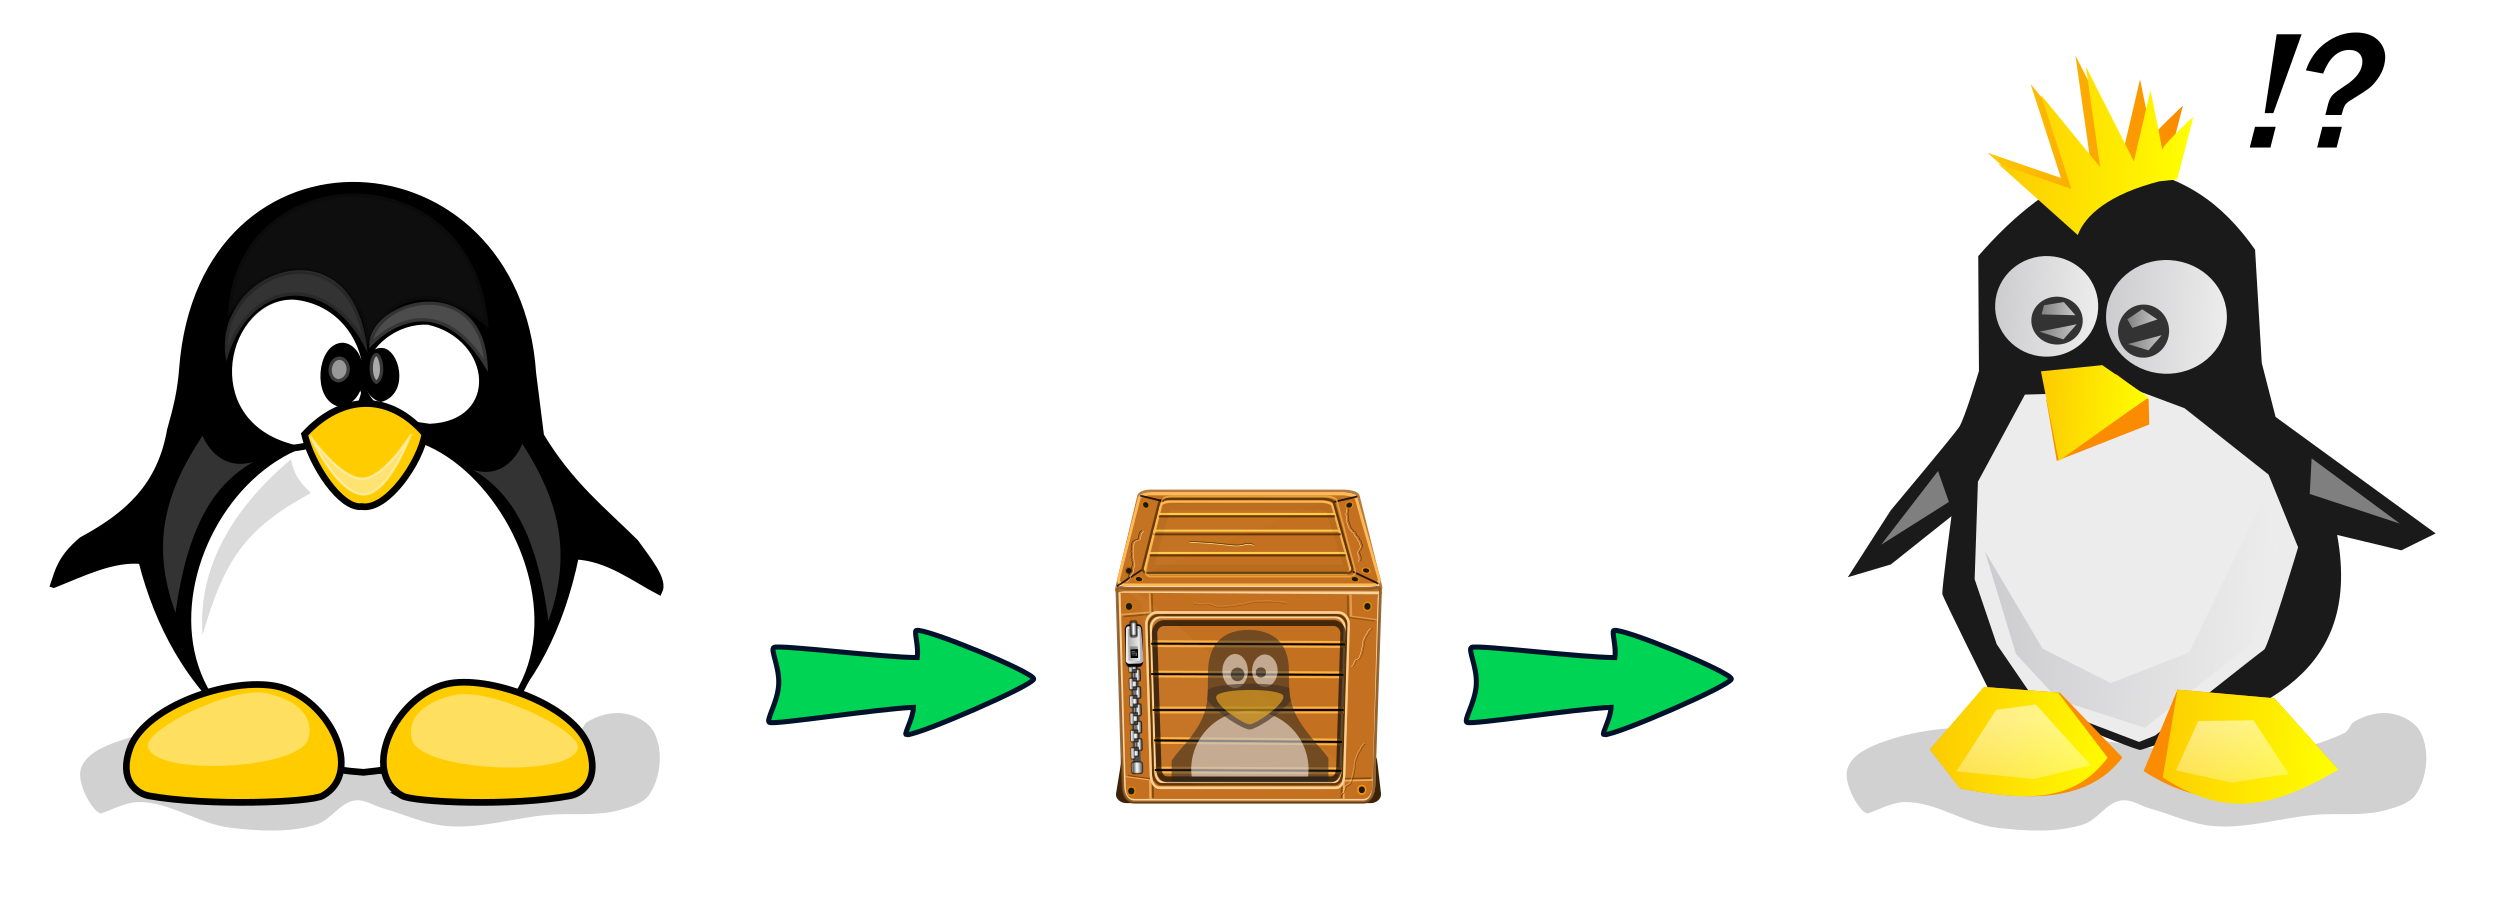 <?xml version="1.0" encoding="UTF-8" standalone="no"?>
<!-- Created with Inkscape (http://www.inkscape.org/) -->

<svg
   width="155.71mm"
   height="56.453mm"
   viewBox="0 0 155.71 56.453"
   version="1.1"
   id="svg43399"
   inkscape:version="1.1.1 (3bf5ae0d25, 2021-09-20)"
   sodipodi:docname="tux_comp_no_tux.svg"
   xmlns:inkscape="http://www.inkscape.org/namespaces/inkscape"
   xmlns:sodipodi="http://sodipodi.sourceforge.net/DTD/sodipodi-0.dtd"
   xmlns:xlink="http://www.w3.org/1999/xlink"
   xmlns="http://www.w3.org/2000/svg"
   xmlns:svg="http://www.w3.org/2000/svg">
  <sodipodi:namedview
     id="namedview43401"
     pagecolor="#ffffff"
     bordercolor="#666666"
     borderopacity="1.0"
     inkscape:pageshadow="2"
     inkscape:pageopacity="0.0"
     inkscape:pagecheckerboard="0"
     inkscape:document-units="mm"
     showgrid="false"
     inkscape:zoom="1.4414001"
     inkscape:cx="356.94461"
     inkscape:cy="83.599271"
     inkscape:window-width="1920"
     inkscape:window-height="1017"
     inkscape:window-x="1672"
     inkscape:window-y="-8"
     inkscape:window-maximized="1"
     inkscape:current-layer="layer1"
     showguides="true"
     inkscape:guide-bbox="true"
     lock-margins="true"
     fit-margin-top="2"
     fit-margin-left="2"
     fit-margin-right="2"
     fit-margin-bottom="2">
    <sodipodi:guide
       position="111.267,6.509"
       orientation="0,-1"
       id="guide1644" />
    <sodipodi:guide
       position="22.746,45.188"
       orientation="0,-1"
       id="guide1646" />
  </sodipodi:namedview>
  <defs
     id="defs43396">
    <filter
       id="filter3914"
       inkscape:collect="always"
       color-interpolation-filters="sRGB"
       x="-0.071"
       y="-0.122"
       width="1.143"
       height="1.23">
      <feGaussianBlur
         id="feGaussianBlur3916"
         stdDeviation="2.798"
         inkscape:collect="always" />
    </filter>
    <filter
       id="filter3932"
       inkscape:collect="always"
       color-interpolation-filters="sRGB"
       x="-0.07"
       y="-0.043"
       width="1.139"
       height="1.087">
      <feGaussianBlur
         id="feGaussianBlur3934"
         stdDeviation="1.414"
         inkscape:collect="always" />
    </filter>
    <filter
       id="filter3952"
       inkscape:collect="always"
       color-interpolation-filters="sRGB"
       x="-0.042"
       y="-0.096"
       width="1.084"
       height="1.192">
      <feGaussianBlur
         id="feGaussianBlur3954"
         stdDeviation="1.306"
         inkscape:collect="always" />
    </filter>
    <filter
       id="filter3968"
       height="1.782"
       width="1.158"
       color-interpolation-filters="sRGB"
       y="-0.391"
       x="-0.079"
       inkscape:collect="always">
      <feGaussianBlur
         id="feGaussianBlur3970"
         stdDeviation="8.529"
         inkscape:collect="always" />
    </filter>
    <linearGradient
       id="linearGradient4358"
       inkscape:collect="always">
      <stop
         id="stop4360"
         style="stop-color:#ffffff"
         offset="0" />
      <stop
         id="stop4362"
         style="stop-color:#ffffff;stop-opacity:.519"
         offset="1" />
    </linearGradient>
    <linearGradient
       id="linearGradient3819"
       inkscape:collect="always">
      <stop
         id="stop3821"
         style="stop-color:#ffff00"
         offset="0" />
      <stop
         id="stop3823"
         style="stop-color:#fdca01"
         offset="1" />
    </linearGradient>
    <linearGradient
       id="linearGradient3954"
       inkscape:collect="always">
      <stop
         id="stop3956"
         style="stop-color:#ededed"
         offset="0" />
      <stop
         id="stop3958"
         style="stop-color:#cccccf"
         offset="1" />
    </linearGradient>
    <linearGradient
       id="linearGradient4405"
       y2="616.83"
       xlink:href="#linearGradient3954"
       gradientUnits="userSpaceOnUse"
       x2="347.86"
       gradientTransform="matrix(1.746,0,0,1.746,-137.07,-514.48)"
       y1="616.83"
       x1="241.43"
       inkscape:collect="always" />
    <linearGradient
       id="linearGradient4407"
       y2="504.15"
       xlink:href="#linearGradient3954"
       gradientUnits="userSpaceOnUse"
       x2="309.79"
       y1="504.15"
       x1="264.86"
       inkscape:collect="always" />
    <linearGradient
       id="linearGradient4409"
       y2="542.54"
       xlink:href="#linearGradient3819"
       gradientUnits="userSpaceOnUse"
       x2="332.29"
       gradientTransform="matrix(1.746,0,0,1.746,-138.32,-515.11)"
       y1="542.54"
       x1="291.64"
       inkscape:collect="always" />
    <linearGradient
       id="linearGradient4411"
       y2="442.18"
       gradientUnits="userSpaceOnUse"
       x2="351.93"
       gradientTransform="matrix(1.746,0,0,1.746,-131.33,-522.09)"
       y1="442.18"
       x1="280.93"
       inkscape:collect="always">
      <stop
         id="stop3841"
         style="stop-color:#fb8a00"
         offset="0" />
      <stop
         id="stop3843"
         style="stop-color:#fdca01"
         offset="1" />
    </linearGradient>
    <linearGradient
       id="linearGradient4413"
       y2="442.18"
       xlink:href="#linearGradient3819"
       gradientUnits="userSpaceOnUse"
       x2="351.93"
       gradientTransform="matrix(1.746,0,0,1.746,-138.32,-515.11)"
       y1="442.18"
       x1="280.93"
       inkscape:collect="always" />
    <linearGradient
       id="linearGradient4415"
       y2="503.79"
       xlink:href="#linearGradient3954"
       gradientUnits="userSpaceOnUse"
       x2="349.79"
       y1="503.79"
       x1="313.43"
       inkscape:collect="always" />
    <linearGradient
       id="linearGradient4417"
       y2="674.3"
       xlink:href="#linearGradient3819"
       gradientUnits="userSpaceOnUse"
       x2="367.29"
       gradientTransform="matrix(1.72,0,0,1.746,-132.19,-523.15)"
       y1="674.3"
       x1="296.29"
       inkscape:collect="always" />
    <linearGradient
       id="linearGradient4419"
       y2="666.82"
       xlink:href="#linearGradient3819"
       gradientUnits="userSpaceOnUse"
       x2="286.71"
       gradientTransform="matrix(1.746,0,0,1.746,-138.32,-515.11)"
       y1="666.82"
       x1="217.07"
       inkscape:collect="always" />
    <linearGradient
       id="linearGradient4421"
       y2="683.43"
       xlink:href="#linearGradient4358"
       gradientUnits="userSpaceOnUse"
       x2="254.46"
       gradientTransform="matrix(1.746,0,0,1.746,-138.32,-515.11)"
       y1="656.65"
       x1="255.71"
       inkscape:collect="always" />
    <linearGradient
       id="linearGradient4423"
       y2="683.43"
       gradientUnits="userSpaceOnUse"
       x2="254.46"
       gradientTransform="matrix(1.746,0,0,1.746,-138.32,-515.11)"
       y1="656.65"
       x1="255.71"
       inkscape:collect="always">
      <stop
         id="stop4354"
         style="stop-color:#ffffff"
         offset="0" />
      <stop
         id="stop4356"
         style="stop-color:#ffffff;stop-opacity:.519"
         offset="1" />
    </linearGradient>
    <linearGradient
       id="linearGradient4425"
       y2="514.2"
       xlink:href="#linearGradient4358"
       gradientUnits="userSpaceOnUse"
       x2="301.27"
       gradientTransform="matrix(1.746,0,0,1.746,-138.32,-515.11)"
       y1="514.2"
       x1="288.15"
       inkscape:collect="always" />
    <linearGradient
       id="linearGradient4427"
       y2="511.68"
       xlink:href="#linearGradient4358"
       gradientUnits="userSpaceOnUse"
       x2="333.6"
       gradientTransform="matrix(1.746,0,0,1.746,-138.32,-515.11)"
       y1="511.68"
       x1="319.21"
       inkscape:collect="always" />
    <linearGradient
       id="linearGradient4429"
       y2="505.31"
       xlink:href="#linearGradient4358"
       gradientUnits="userSpaceOnUse"
       x2="301.43"
       gradientTransform="matrix(1.746,0,0,1.746,-138.32,-515.11)"
       y1="505.31"
       x1="290.54"
       inkscape:collect="always" />
    <linearGradient
       id="linearGradient4431"
       y2="502.99"
       xlink:href="#linearGradient4358"
       gradientUnits="userSpaceOnUse"
       x2="332.68"
       gradientTransform="matrix(1.746,0,0,1.746,-138.32,-515.11)"
       y1="502.99"
       x1="320.36"
       inkscape:collect="always" />
    <filter
       id="filter3968-7"
       height="1.782"
       width="1.158"
       color-interpolation-filters="sRGB"
       y="-0.391"
       x="-0.079"
       inkscape:collect="always">
      <feGaussianBlur
         id="feGaussianBlur3970-9"
         stdDeviation="8.529"
         inkscape:collect="always" />
    </filter>
    <filter
       id="filter19457"
       height="1.515"
       width="1.099"
       y="-0.258"
       x="-0.049"
       inkscape:collect="always">
      <feGaussianBlur
         id="feGaussianBlur19459"
         stdDeviation="9.703"
         inkscape:collect="always" />
    </filter>
    <filter
       id="filter18944"
       inkscape:collect="always"
       x="-0.013"
       y="-0.018"
       width="1.053"
       height="1.077">
      <feGaussianBlur
         id="feGaussianBlur18946"
         stdDeviation="0.236"
         inkscape:collect="always" />
    </filter>
    <filter
       id="filter18594"
       inkscape:collect="always"
       x="-0.014"
       y="-0.044"
       width="1.028"
       height="1.088">
      <feGaussianBlur
         id="feGaussianBlur18596"
         stdDeviation="1.315"
         inkscape:collect="always" />
    </filter>
    <filter
       id="filter18558"
       inkscape:collect="always"
       x="-0.075"
       y="-0.14"
       width="1.149"
       height="1.279">
      <feGaussianBlur
         id="feGaussianBlur18560"
         stdDeviation="1.12"
         inkscape:collect="always" />
    </filter>
    <filter
       id="filter18554"
       height="1.42"
       width="1.145"
       y="-0.21"
       x="-0.073"
       inkscape:collect="always">
      <feGaussianBlur
         id="feGaussianBlur18556"
         stdDeviation="1.12"
         inkscape:collect="always" />
    </filter>
    <filter
       id="filter18550"
       height="1.919"
       width="1.141"
       y="-0.46"
       x="-0.07"
       inkscape:collect="always">
      <feGaussianBlur
         id="feGaussianBlur18552"
         stdDeviation="1.12"
         inkscape:collect="always" />
    </filter>
    <filter
       id="filter18562"
       height="1.919"
       width="1.146"
       y="-0.46"
       x="-0.073"
       inkscape:collect="always">
      <feGaussianBlur
         id="feGaussianBlur18564"
         stdDeviation="1.12"
         inkscape:collect="always" />
    </filter>
    <filter
       id="filter18574"
       inkscape:collect="always"
       x="-0.025"
       y="-0.032"
       width="1.05"
       height="1.064">
      <feGaussianBlur
         id="feGaussianBlur18576"
         stdDeviation="2.781"
         inkscape:collect="always" />
    </filter>
    <filter
       id="filter18988"
       inkscape:collect="always"
       x="-0.026"
       y="-0.04"
       width="1.078"
       height="1.121">
      <feGaussianBlur
         id="feGaussianBlur18990"
         stdDeviation="0.327"
         inkscape:collect="always" />
    </filter>
    <filter
       id="filter18642"
       inkscape:collect="always"
       x="-0.013"
       y="-0.017"
       width="1.027"
       height="1.034">
      <feGaussianBlur
         id="feGaussianBlur18644"
         stdDeviation="1.169"
         inkscape:collect="always" />
    </filter>
    <filter
       id="filter19378"
       inkscape:collect="always"
       x="-0.015"
       y="-0.047"
       width="1.03"
       height="1.094">
      <feGaussianBlur
         id="feGaussianBlur19380"
         stdDeviation="1.758"
         inkscape:collect="always" />
    </filter>
    <filter
       id="filter19199"
       inkscape:collect="always"
       x="-0.013"
       y="-0.017"
       width="1.027"
       height="1.034">
      <feGaussianBlur
         id="feGaussianBlur19201"
         stdDeviation="1.169"
         inkscape:collect="always" />
    </filter>
    <filter
       id="filter18714"
       inkscape:collect="always"
       x="-0.031"
       y="-0.041"
       width="1.057"
       height="1.082">
      <feGaussianBlur
         id="feGaussianBlur18716"
         stdDeviation="4.398"
         inkscape:collect="always" />
    </filter>
    <filter
       id="filter18720"
       inkscape:collect="always"
       x="-0.012"
       y="-0.034"
       width="1.024"
       height="1.068">
      <feGaussianBlur
         id="feGaussianBlur18722"
         stdDeviation="2.304"
         inkscape:collect="always" />
    </filter>
    <filter
       id="filter18821"
       height="1.036"
       width="1.56"
       y="-0.02"
       x="-0.28"
       inkscape:collect="always">
      <feGaussianBlur
         id="feGaussianBlur18823"
         stdDeviation="0.962"
         inkscape:collect="always" />
    </filter>
    <filter
       id="filter19195"
       inkscape:collect="always"
       x="-0.065"
       y="-0.084"
       width="1.129"
       height="1.168">
      <feGaussianBlur
         id="feGaussianBlur19197"
         stdDeviation="7.145"
         inkscape:collect="always" />
    </filter>
    <filter
       id="filter19382"
       inkscape:collect="always"
       x="-0.04"
       y="-0.125"
       width="1.079"
       height="1.25">
      <feGaussianBlur
         id="feGaussianBlur19384"
         stdDeviation="3.145"
         inkscape:collect="always" />
    </filter>
    <filter
       id="filter19348"
       height="1.684"
       width="1.021"
       y="-0.342"
       x="-0.009"
       inkscape:collect="always">
      <feGaussianBlur
         id="feGaussianBlur19350"
         stdDeviation="0.79"
         inkscape:collect="always" />
    </filter>
    <filter
       id="filter19370"
       height="2.032"
       width="1.035"
       y="-0.516"
       x="-0.016"
       inkscape:collect="always">
      <feGaussianBlur
         id="feGaussianBlur19372"
         stdDeviation="1.383"
         inkscape:collect="always" />
    </filter>
    <linearGradient
       id="ButtonShadow-5"
       x1="45.448"
       gradientUnits="userSpaceOnUse"
       y1="92.54"
       gradientTransform="scale(1.006,0.994)"
       x2="45.448"
       y2="7.016">
      <stop
         id="stop3750-6"
         style="stop-color:#000000"
         offset="0" />
      <stop
         id="stop3752-8"
         style="stop-color:#000000;stop-opacity:.588"
         offset="1" />
    </linearGradient>
    <filter
       id="filter3174-2"
       color-interpolation-filters="sRGB"
       x="-0.048"
       y="-0.048"
       width="1.095"
       height="1.097">
      <feGaussianBlur
         id="feGaussianBlur3176-9"
         stdDeviation="1.71" />
    </filter>
    <linearGradient
       id="linearGradient3360-0"
       x1="68.75"
       xlink:href="#linearGradient3354-9"
       gradientUnits="userSpaceOnUse"
       y1="59"
       gradientTransform="translate(0,-1)"
       x2="75.25"
       y2="59" />
    <linearGradient
       id="linearGradient3354-9">
      <stop
         id="stop3356-5"
         style="stop-color:#b4b4b4"
         offset="0" />
      <stop
         id="stop3362-8"
         style="stop-color:#646464"
         offset=".205" />
      <stop
         id="stop3364-0"
         style="stop-color:#ffffff"
         offset=".496" />
      <stop
         id="stop3358-7"
         style="stop-color:#3c3c3c"
         offset="1" />
    </linearGradient>
    <linearGradient
       id="linearGradient5495"
       y2="54"
       gradientUnits="userSpaceOnUse"
       x2="73"
       gradientTransform="translate(0,-1)"
       y1="54"
       x1="69"
       inkscape:collect="always">
      <stop
         id="stop3292-1"
         style="stop-color:#ffffff"
         offset="0" />
      <stop
         id="stop3304-9"
         style="stop-color:#8c8c8c"
         offset=".49" />
      <stop
         id="stop3306-0"
         style="stop-color:#cfcfcf"
         offset=".5" />
      <stop
         id="stop3298-9"
         style="stop-color:#ffffff"
         offset=".623" />
      <stop
         id="stop3300-9"
         style="stop-color:#c8c8c8"
         offset=".817" />
      <stop
         id="stop3294-9"
         style="stop-color:#505050"
         offset="1" />
    </linearGradient>
    <linearGradient
       id="linearGradient5497"
       y2="54"
       gradientUnits="userSpaceOnUse"
       x2="73"
       gradientTransform="matrix(-1,0,0,1,144,-4)"
       y1="54"
       x1="69"
       inkscape:collect="always">
      <stop
         id="stop3606-9"
         style="stop-color:#2f2f2f"
         offset="0" />
      <stop
         id="stop3608-8"
         style="stop-color:#ffffff"
         offset=".437" />
      <stop
         id="stop3610-9"
         style="stop-color:#979797"
         offset=".621" />
      <stop
         id="stop3612-7"
         style="stop-color:#505050"
         offset=".772" />
      <stop
         id="stop3614-1"
         style="stop-color:#e6e6e6"
         offset="1" />
    </linearGradient>
    <filter
       id="filter3429-3"
       height="1.212"
       width="1.344"
       color-interpolation-filters="sRGB"
       y="-0.106"
       x="-0.172">
      <feGaussianBlur
         id="feGaussianBlur3431-5"
         stdDeviation="0.536" />
    </filter>
    <linearGradient
       id="linearGradient3516-8"
       x1="68.029"
       xlink:href="#linearGradient3435-1"
       gradientUnits="userSpaceOnUse"
       y1="17.763"
       gradientTransform="translate(0,-2)"
       x2="75.971"
       y2="17.763" />
    <linearGradient
       id="linearGradient3435-1">
      <stop
         id="stop3437-7"
         style="stop-color:#ededed"
         offset="0" />
      <stop
         id="stop3439-9"
         style="stop-color:#b0b0b0"
         offset="1" />
    </linearGradient>
    <linearGradient
       id="linearGradient3489-1"
       x1="68.969"
       xlink:href="#linearGradient3435-1"
       gradientUnits="userSpaceOnUse"
       y1="17.5"
       gradientTransform="matrix(-1,0,0,1,144.03,-2)"
       x2="75.062"
       y2="17.5" />
    <linearGradient
       id="linearGradient3530-8"
       x1="68.75"
       xlink:href="#linearGradient3354-9"
       gradientUnits="userSpaceOnUse"
       y1="59"
       gradientTransform="matrix(1.126,0,0,1,-7.402,-49.5)"
       x2="72.251"
       y2="59" />
  </defs>
  <g
     inkscape:label="Calque 1"
     inkscape:groupmode="layer"
     id="layer1"
     transform="translate(-25.279,-61.681)">
    <g
       id="g4014"
       inkscape:export-ydpi="90"
       inkscape:export-xdpi="90"
       inkscape:export-filename="/home/karsono/Desktop/tux1.png"
       transform="matrix(0.139,0,0,0.14,-24.309,10.505)">
      <path
         id="path3958"
         d="m 410,695.22 c -6.756,2.317 -15.45,5.918 -17.143,12.857 -1.691,6.932 6.429,20 9.286,19.286 2.857,-0.714 10.705,-4.925 16.429,-5 14.324,-0.188 27.2,9.77 41.429,11.429 12.779,1.49 26.272,2.347 38.571,-1.429 6.442,-1.977 10.474,-9.748 17.143,-10.714 4.402,-0.638 8.57,2.386 12.857,3.571 9.52,2.631 18.725,7.079 28.571,7.857 15.045,1.189 29.967,-3.664 45,-5 10.696,-0.95 21.81,0.778 32.143,-2.143 4.919,-1.391 10.759,-2.874 13.571,-7.143 4.993,-7.579 6.107,-18.979 2.143,-27.143 -2.25,-4.633 -7.8,-7.592 -12.857,-8.571 -5.731,-1.11 -12.118,0.602 -17.143,3.571 -1.89,1.117 -2.299,4.066 -4.286,5 -62.05,29.19 -140.84,-18.68 -205.71,3.57 z"
         sodipodi:nodetypes="sssssssssssssssss"
         style="opacity:0.543;fill:#666666;filter:url(#filter3968)"
         inkscape:connector-curvature="0" />
      <path
         id="path3073"
         d="m 380.83,625.57 c 2.023,-6.02 3.253,-11.841 12.627,-19.698 20.607,-11.082 35.207,-23.887 39.648,-48.992 2.873,-10.044 4.659,-17.463 5.403,-27.255 8.587,-112.98 149.72,-105.34 156.98,2.001 l 3.535,27.779 c 13.152,21.765 28.018,33.246 42.426,47.477 5.899,8.148 13.106,16.8 10.607,21.718 -11.259,-5.82 -22.822,-14.939 -37.376,-15.657 -27.563,132.5 -164.04,121.76 -194.45,2.02 -13.132,-1.204 -26.264,5.494 -39.396,10.607 z"
         sodipodi:nodetypes="cccsccccccc"
         style="fill:#000000;stroke:#000000;stroke-width:2.987"
         inkscape:connector-curvature="0" />
      <path
         id="path3110"
         d="m 520,559.86 c 63.82,-17.58 137.3,135.87 -0.36,149.29 -129.43,-9 -77.36,-158.85 0.36,-149.29 z"
         sodipodi:nodetypes="ccc"
         style="fill:#ffffff;stroke:#000000;stroke-width:2.987"
         inkscape:connector-curvature="0" />
      <path
         id="path3075"
         d="m 488.57,497.36 c -31.551,-1.125 -45.903,56.281 -0.357,67.5 48.069,-5.294 38.873,-64.035 0.357,-67.5 z"
         sodipodi:nodetypes="ccc"
         style="fill:#ffffff;stroke:#000000;stroke-width:2.987"
         inkscape:connector-curvature="0" />
      <path
         id="path3077"
         d="m 549.29,555.58 c -49.98,-5.636 -30.4,-48.066 -0.714,-47.143 30.713,7.059 33.91,45.78 0.714,47.143 z"
         sodipodi:nodetypes="ccc"
         style="fill:#ffffff;stroke:#000000;stroke-width:2.987"
         inkscape:connector-curvature="0" />
      <path
         id="path3079"
         d="m 518.93,590.93 c -9.643,1.122 -22.602,-18.808 -25.714,-32.143 17.213,-18.386 38.382,-18.157 53.929,-0.179 -2.007,12.173 -16.715,34 -28.214,32.321 z"
         sodipodi:nodetypes="cccc"
         style="fill:#ffcc00;stroke:#000000;stroke-width:2.987"
         inkscape:connector-curvature="0" />
      <path
         id="path3081"
         d="m 522.14,520.58 c -1.362,-22.888 53.143,-36.217 53.214,10.357 -21.229,-36.968 -45.716,-18.923 -53.214,-10.357 z"
         sodipodi:nodetypes="ccc"
         style="opacity:0.3;fill:#ffffff;stroke:#000000;stroke-width:2.987"
         inkscape:connector-curvature="0" />
      <path
         id="path3083"
         d="m 458.21,526.29 c -8.317,-40.118 57.859,-64.577 63.214,-3.929 -17.002,-35.687 -53.117,-32.877 -63.214,3.929 z"
         sodipodi:nodetypes="ccc"
         style="opacity:0.203;fill:#ffffff;stroke:#000000;stroke-width:2.987"
         inkscape:connector-curvature="0" />
      <path
         id="path3104"
         d="m 527.32,521.83 c 6.582,-0.53 11.474,17.688 0,21.071 -9.776,-3.552 -7.216,-20.982 0,-21.071 z"
         sodipodi:nodetypes="ccc"
         style="fill:#000000;stroke:#000000;stroke-width:2.987"
         inkscape:connector-curvature="0" />
      <path
         id="path3106"
         d="m 510.54,519.51 c 9.759,1.19 11.104,23.452 -1.429,25.536 -11.042,-2.406 -8.729,-25.786 1.429,-25.536 z"
         sodipodi:nodetypes="ccc"
         style="fill:#000000;stroke:#000000;stroke-width:2.987"
         inkscape:connector-curvature="0" />
      <path
         id="path3108"
         d="m 458.93,506.29 c 24.601,-35.842 60.688,-18.743 62.143,12.857 12.499,-27.268 35.448,-24.245 54.643,-7.5 -5.253,-80.698 -114.8,-77.469 -116.79,-5.357 z"
         sodipodi:nodetypes="cccc"
         style="opacity:0.235;fill:#ffffff;stroke:#000000;stroke-width:2.987;filter:url(#filter3914)"
         inkscape:connector-curvature="0" />
      <path
         id="path3112"
         d="m 536.79,719.51 c 5.059,3.011 50.119,4.908 75.714,0 4.896,-1.016 13.375,-6.836 7.857,-22.143 -7.036,-18.463 -45.017,-31.773 -63.571,-27.5 -23.055,5.466 -38.62,38.869 -20,49.643 z"
         sodipodi:nodetypes="ccccc"
         style="fill:#ffcc00;stroke:#000000;stroke-width:2.987"
         inkscape:connector-curvature="0" />
      <path
         id="path3133"
         sodipodi:nodetypes="ccccc"
         style="fill:#ffcc00;stroke:#000000;stroke-width:2.987"
         inkscape:connector-curvature="0"
         d="m 501.32,719.56 c -5.214,2.954 -51.647,4.816 -78.023,0 -5.045,-0.996 -13.783,-6.707 -8.097,-21.724 7.25,-18.114 44.246,-31.173 65.509,-26.98 23.5,4.91 39.609,38.238 20.61,48.705 z" />
      <path
         id="path3918"
         sodipodi:nodetypes="ccc"
         style="opacity:0.663;fill:#ffffff;stroke:#000000;stroke-width:2.987"
         inkscape:connector-curvature="0"
         d="m 525.31,522.54 c 3.047,-0.351 5.311,11.696 0,13.932 -4.525,-2.349 -3.341,-13.873 0,-13.932 z" />
      <path
         id="path3920"
         sodipodi:nodetypes="ccc"
         style="opacity:0.597;fill:#ffffff;stroke:#000000;stroke-width:2.987"
         inkscape:connector-curvature="0"
         d="m 509.06,524.15 c 5.714,0.541 6.502,10.661 -0.836,11.608 -6.465,-1.094 -5.111,-11.722 0.836,-11.608 z" />
      <path
         id="path3922"
         d="m 447.5,559.41 c 0,0 6.197,16.409 22.728,11.617 -16.372,9.384 -29.118,26.323 -34.85,67.175 -10.759,-29.294 -5.559,-52.528 12.122,-78.792 z"
         sodipodi:nodetypes="cccc"
         style="opacity:0.202;fill:#ffffff"
         inkscape:connector-curvature="0" />
      <path
         id="path3924"
         sodipodi:nodetypes="cccc"
         style="opacity:0.202;fill:#ffffff"
         inkscape:connector-curvature="0"
         d="m 590.79,562.98 c 0,0 -5.996,16.409 -21.992,11.617 15.841,9.384 28.174,26.323 33.721,67.175 10.41,-29.294 5.379,-52.528 -11.729,-78.792 z" />
      <path
         id="path3926"
         d="m 540.71,559.15 c 0,0 -9.531,25.952 -20.714,26.429 -11.866,0.506 -24.286,-26.071 -24.286,-26.071 0,0 13.498,19.212 23.571,18.929 9.606,-0.27 21.429,-19.286 21.429,-19.286 z"
         sodipodi:nodetypes="cscsc"
         style="opacity:0.449;fill:#ffffff;stroke:#ffffff;stroke-width:0.996px"
         inkscape:connector-curvature="0" />
      <path
         id="path3930"
         d="m 447.5,648.08 c 9.442,-32.316 18.315,-47.053 48.571,-63.214 -5.348,-4.92 -7.872,-8.903 -8.929,-15 -34.531,28.959 -41.243,57.294 -39.643,78.214 z"
         sodipodi:nodetypes="cccc"
         style="opacity:0.486;fill:#666666;filter:url(#filter3932)"
         inkscape:connector-curvature="0" />
      <path
         id="path3936"
         d="m 541.44,694.77 c 3.594,14.06 72.27,17.02 74.246,3.535 1.489,-7.575 -39.481,-27.432 -55.803,-23.468 -24.025,5.834 -18.443,19.933 -18.443,19.933 z"
         sodipodi:nodetypes="ccsc"
         style="opacity:0.613;fill:#ffffff;filter:url(#filter3952)"
         inkscape:connector-curvature="0" />
      <path
         id="path3956"
         style="opacity:0.613;fill:#ffffff;filter:url(#filter3952)"
         d="m 541.44,694.77 c 3.594,14.06 72.27,17.02 74.246,3.535 1.489,-7.575 -39.481,-27.432 -55.803,-23.468 -24.025,5.834 -18.443,19.933 -18.443,19.933 z"
         sodipodi:nodetypes="ccsc"
         inkscape:connector-curvature="0"
         transform="matrix(-0.969,0,0,1,1019.6,-0.714)" />
    </g>
    <g
       id="g1192">
      <path
         id="path3958-0"
         d="m 410,695.22 c -6.756,2.317 -15.45,5.918 -17.143,12.857 -1.691,6.932 6.429,20 9.286,19.286 2.857,-0.714 10.705,-4.925 16.429,-5 14.324,-0.188 27.2,9.77 41.429,11.429 12.779,1.49 26.272,2.347 38.571,-1.429 6.442,-1.977 10.474,-9.748 17.143,-10.714 4.402,-0.638 8.57,2.386 12.857,3.571 9.52,2.631 18.725,7.079 28.571,7.857 15.045,1.189 29.967,-3.664 45,-5 10.696,-0.95 21.81,0.778 32.143,-2.143 4.919,-1.391 10.759,-2.874 13.571,-7.143 4.993,-7.579 6.107,-18.979 2.143,-27.143 -2.25,-4.633 -7.8,-7.592 -12.857,-8.571 -5.731,-1.11 -12.118,0.602 -17.143,3.571 -1.89,1.117 -2.299,4.066 -4.286,5 -62.05,29.19 -140.84,-18.68 -205.71,3.57 z"
         sodipodi:nodetypes="sssssssssssssssss"
         style="opacity:0.543;fill:#666666;filter:url(#filter3968-7)"
         inkscape:connector-curvature="0"
         transform="matrix(0.139,0,0,0.14,85.718,10.505)" />
      <path
         id="path3922-4"
         d="m 147.749,88.715 c 0,0 0.859,2.294 3.15,1.624 -2.269,1.312 -4.036,3.68 -4.831,9.392 -1.491,-4.096 -0.771,-7.344 1.68,-11.016 z"
         sodipodi:nodetypes="cccc"
         style="opacity:0.202;fill:#ffffff;stroke-width:0.139"
         inkscape:connector-curvature="0" />
      <path
         id="path3924-6"
         sodipodi:nodetypes="cccc"
         style="opacity:0.202;fill:#ffffff;stroke-width:0.139"
         inkscape:connector-curvature="0"
         d="m 167.612,89.214 c 0,0 -0.831,2.294 -3.048,1.624 2.196,1.312 3.905,3.68 4.674,9.392 1.443,-4.096 0.746,-7.344 -1.626,-11.016 z" />
      <g
         id="g4380"
         transform="matrix(-0.098,-0.005,-0.005,0.093,197.648,49.278)">
        <path
           id="path3016"
           sodipodi:nodetypes="cccccccsccccsccccc"
           style="fill:#1a1a1a"
           d="m 185.36,500.58 105.4,-72.343 10.602,-35.548 8.107,-75.462 c 21.405,-28.835 49.206,-50.42 95.418,-51.139 32.867,9.9 60.243,38.357 79.827,64.86 l -4.366,76.709 c 0,0 7.484,32.43 10.602,38.043 3.118,5.613 40.537,57.999 40.537,57.999 l 24.946,46.15 -26.817,-9.978 -36.795,-34.301 c 0,0 3.742,49.892 3.118,52.387 -0.624,2.495 -32.43,61.741 -32.43,61.741 0,0 -96.042,36.795 -98.537,35.548 -64.381,-26.33 -139.68,-51.072 -117.25,-150.3 l -41.161,8.107 -21.204,-12.473 z" />
        <path
           id="path3022"
           style="fill:#ececec"
           d="m 356.24,645.07 c 0,0 -63.612,-59.157 -66.107,-60.987 -2.495,-1.83 -18.086,-69.525 -18.086,-69.525 l 21.204,-47.57 55.505,-41.471 29.312,-9.758 72.343,6.099 26.817,59.767 -1.247,65.256 -16.215,42.691 -27.441,37.812 -66.107,22.565 -9.978,-4.879 z" />
        <path
           id="path4338"
           style="fill:url(#linearGradient4405)"
           d="m 296.37,484.99 -11.849,31.806 14.344,64.236 64.236,59.247 55.505,-15.591 28.688,-29.312 23.075,-67.354 -39.914,62.989 -44.279,20.58 -48.645,-23.075 -41.161,-103.53 z" />
        <path
           id="path3020"
           style="fill:#fb8b00"
           d="m 371.83,420.75 -1.247,16.839 57.376,27.441 8.731,-40.537 -43.655,-19.333 -21.204,15.591 z" />
        <ellipse
           id="path3032"
           style="fill:url(#linearGradient4407)"
           transform="matrix(1.746,0,0,1.746,-138.32,-515.11)"
           cx="287.321"
           cy="504.148"
           rx="21.964"
           ry="21.786" />
        <path
           id="path3018"
           style="fill:url(#linearGradient4409)"
           d="m 371.83,419.5 c 4.989,3.742 54.881,45.526 54.881,45.526 l 14.344,-59.247 -38.666,-6.237 -30.559,19.957 z" />
        <path
           id="path3024"
           sodipodi:nodetypes="cccccc"
           style="fill:#fb8b00"
           d="m 376.26,660.92 41.785,-41.161 48.021,-1.247 32.43,43.655 -20.58,24.946 c -41.968,6.097 -81.109,5.61 -101.65,-26.193 z" />
        <path
           id="path3028"
           sodipodi:nodetypes="ccccc"
           style="fill:#fb8b00"
           d="m 240.74,659.87 41.161,-43.655 61.741,-2.495 18.709,55.505 c -40.537,24.893 -81.074,18.939 -121.61,-9.355 z" />
        <path
           id="path4175"
           sodipodi:nodetypes="cccccccccsccc"
           style="fill:url(#linearGradient4411)"
           d="m 379.44,267.83 c 31.535,10.394 45.876,25.154 49.892,38.666 l 53.01,-44.903 -47.397,14.344 22.451,-61.741 -39.914,46.15 12.473,-66.73 -33.677,61.741 -8.107,-48.021 c 0,0 -10.602,42.408 -9.355,39.914 1.247,-2.495 -18.709,-23.699 -18.709,-23.699 l 8.107,42.408 11.226,1.871 z" />
        <path
           id="path3030"
           sodipodi:nodetypes="cccccccccsccc"
           style="fill:url(#linearGradient4413)"
           d="m 372.45,274.82 c 31.535,10.394 45.876,25.154 49.892,38.666 l 53.01,-44.903 -47.397,14.344 22.451,-61.741 -39.914,46.15 12.473,-66.73 -33.677,61.741 -8.107,-48.021 c 0,0 -10.602,42.408 -9.355,39.914 1.247,-2.495 -18.709,-23.699 -18.709,-23.699 l 8.107,42.408 11.226,1.871 z" />
        <ellipse
           id="path3808"
           style="fill:#333333"
           transform="matrix(1.746,0,0,1.746,-138.32,-515.11)"
           cx="295.357"
           cy="510.041"
           rx="9.286"
           ry="10.179" />
        <ellipse
           id="path3812"
           style="fill:url(#linearGradient4415)"
           transform="matrix(1.851,0,0,1.745,-174.18,-516.94)"
           cx="331.607"
           cy="503.791"
           rx="17.679"
           ry="19.286" />
        <ellipse
           id="path3810"
           style="fill:#333333"
           transform="matrix(2.077,0,0,2.241,-255.81,-767.26)"
           cx="331.429"
           cy="508.076"
           rx="7.857"
           ry="7.143" />
        <path
           id="path4187"
           sodipodi:nodetypes="cccccc"
           style="fill:url(#linearGradient4417)"
           d="m 385.61,661.54 33.661,-41.785 47.286,-1.247 31.933,43.655 -20.265,24.946 c -41.326,6.097 -72.384,6.234 -92.615,-25.57 z" />
        <path
           id="path4191"
           sodipodi:nodetypes="ccccsc"
           style="fill:url(#linearGradient4419)"
           d="m 238.97,661.63 42.925,-45.419 61.741,-2.495 6.343,59.14 c -20.269,12.446 -37.887,16.713 -55.505,14.332 -17.618,-2.381 -35.236,-11.411 -55.505,-25.558 z" />
        <path
           id="path4334"
           style="opacity:0.473;fill:#eeeeee"
           d="m 208.3,495.26 58.21,-40.571 v 23.813 z" />
        <path
           id="path4336"
           style="opacity:0.473;fill:#eeeeee"
           d="m 502.88,475.85 33.515,51.154 -41.453,-30.869 7.938,-20.285 z" />
        <path
           id="path4340"
           style="opacity:0.527;fill:url(#linearGradient4421)"
           d="m 270.17,666.47 c 2.495,0 36.172,7.484 36.172,7.484 l 35.548,-6.237 -12.473,-33.677 -34.924,-2.495 -24.322,34.924 z" />
        <path
           id="path4342"
           style="opacity:0.527;fill:url(#linearGradient4423)"
           d="m 396.15,667.09 35.548,11.226 49.268,-2.495 -23.075,-42.408 -24.946,-4.989 -36.795,38.666 z" />
        <path
           id="path4364"
           style="opacity:0.716;fill:url(#linearGradient4425)"
           d="m 365.73,377.51 7.938,10.584 13.23,-3.528 -21.167,-7.056 z" />
        <path
           id="path4366"
           style="opacity:0.716;fill:url(#linearGradient4427)"
           d="m 419.97,373.1 7.938,10.584 15.435,-4.41 -23.372,-6.174 z" />
        <path
           id="path4372"
           style="opacity:0.733;fill:url(#linearGradient4429)"
           d="m 369.02,367.12 9.978,-6.237 9.043,7.172 -3.43,5.613 -15.591,-6.548 z" />
        <path
           id="path4374"
           style="opacity:0.733;fill:url(#linearGradient4431)"
           d="m 421.1,367.12 7.796,-8.419 12.473,2.806 1.247,6.237 -21.516,-0.624 z" />
      </g>
      <g
         aria-label="!?"
         transform="skewX(-14.187)"
         id="text2508"
         style="font-size:10.583px;line-height:1.25;font-family:'Franklin Gothic Medium';-inkscape-font-specification:'Franklin Gothic Medium, Normal';letter-spacing:0px;word-spacing:0px;stroke-width:0.265">
        <path
           d="m 184.766,63.815 -0.522,4.914 h -0.537 l -0.496,-4.914 z m -0.16,5.762 v 1.292 h -1.287 v -1.292 z"
           id="path3035" />
        <path
           d="m 188.523,68.843 h -1.008 v -0.698 q 0,-0.351 0.14,-0.553 0.145,-0.202 0.625,-0.574 0.734,-0.563 0.734,-1.194 0,-0.475 -0.289,-0.754 -0.284,-0.279 -0.744,-0.279 -1.065,0 -1.256,1.473 l -1.127,-0.202 q 0.103,-1.101 0.811,-1.726 0.713,-0.63 1.705,-0.63 0.987,0 1.633,0.589 0.646,0.584 0.646,1.457 0,0.434 -0.181,0.827 -0.176,0.388 -0.403,0.605 -0.227,0.212 -0.961,0.749 -0.207,0.15 -0.264,0.295 -0.057,0.14 -0.062,0.615 z m 0.207,0.734 v 1.292 h -1.214 v -1.292 z"
           id="path3037" />
      </g>
    </g>
    <path
       id="path1188"
       d="m 81.777,107.441 c -0.027,4.6e-4 -0.049,-0.002 -0.062,-0.009 -0.131,-0.059 0.448,-1.023 0.456,-1.695 -2.188,0.088 -8.563,1.086 -8.962,0.941 -0.261,-0.095 0.503,-1.226 0.57,-2.346 0.068,-1.12 -0.561,-2.227 -0.285,-2.331 0.423,-0.159 6.738,0.624 8.918,0.638 0.097,-0.674 -0.211,-1.623 -0.07,-1.686 0.474,-0.213 7.353,2.607 7.321,3.018 -0.031,0.398 -7.049,3.452 -7.886,3.469 z"
       sodipodi:nodetypes="cscssscssc"
       style="color:#000000;fill:#00d455;stroke:#00112b;stroke-width:0.315;stroke-miterlimit:4;stroke-dasharray:none"
       inkscape:connector-curvature="0" />
    <path
       id="path1160"
       d="m 125.227,107.441 c -0.027,4.6e-4 -0.049,-0.002 -0.062,-0.009 -0.131,-0.059 0.448,-1.023 0.456,-1.695 -2.188,0.088 -8.563,1.086 -8.962,0.941 -0.261,-0.095 0.503,-1.226 0.57,-2.346 0.068,-1.12 -0.561,-2.227 -0.285,-2.331 0.423,-0.159 6.738,0.624 8.918,0.638 0.097,-0.674 -0.211,-1.623 -0.07,-1.686 0.474,-0.213 7.353,2.607 7.321,3.018 -0.031,0.398 -7.049,3.452 -7.886,3.469 z"
       sodipodi:nodetypes="cscssscssc"
       style="color:#000000;fill:#00d455;stroke:#00112b;stroke-width:0.315;stroke-miterlimit:4;stroke-dasharray:none"
       inkscape:connector-curvature="0" />
    <g
       id="g1994"
       transform="translate(11.918,-7.6)">
      <g
         id="g8493"
         transform="matrix(0.58,0,0,0.639,27.288,29.212)">
        <g
           id="layer1-4"
           inkscape:label="Scatola"
           transform="matrix(0.062,0,0,0.062,94.096,76.398)">
          <g
             id="g18849">
            <g
               id="g18472"
               transform="translate(-12.054,0.834)">
              <g
                 id="g19054">
                <g
                   id="g19213"
                   transform="matrix(0.974,0,0,0.974,8.663,20.75)">
                  <path
                     id="path19431"
                     style="fill:#3b2208;filter:url(#filter19457)"
                     d="m 50.684,962.79 h 434.43 c 10.168,0 10.939,4.429 12.039,14.475 l 6.316,57.663 c 1.1,10.046 -8.186,18.24 -18.354,18.24 h -434.43 c -10.168,0 -19.886,-8.251 -18.354,-18.24 l 8.842,-57.663 c 1.532,-9.99 -0.656,-14.475 9.513,-14.475 z"
                     sodipodi:nodetypes="sssssssss"
                     inkscape:connector-curvature="0"
                     transform="matrix(1,0,0,0.855,0,146.99)" />
                  <path
                     id="path18630"
                     sodipodi:nodetypes="sssssssss"
                     style="fill:#e9af76"
                     inkscape:connector-curvature="0"
                     d="m 57.738,701.02 h 419.72 c 13.146,0 25.503,-7.677 25.021,5.217 l -11.673,312.11 c -0.482,12.894 -6.134,24.746 -19.28,24.746 H 65.156 c -13.146,0 -20.333,-11.85 -20.763,-24.746 l -10.388,-310.87 c -0.431,-12.896 10.583,-6.508 23.73,-6.508 z" />
                  <path
                     id="rect17160"
                     sodipodi:nodetypes="sssssssss"
                     style="fill:#c37120;fill-rule:evenodd;stroke:#ffd399;stroke-width:5;stroke-linecap:round;stroke-linejoin:round"
                     inkscape:connector-curvature="0"
                     d="m 40.956,705.28 455.87,2.582 c 13.146,0.074 3.461,-2.607 3.074,10.179 l -9.091,300.53 c -0.387,12.786 -6.134,24.531 -19.28,24.531 h -406.37 c -13.146,0 -17.808,-9.164 -18.182,-21.949 l -9.097,-310.91 c -0.374,-12.786 -10.072,-5.089 3.074,-5.015 z" />
                  <path
                     id="path18476"
                     d="m 57.747,701.05 h 419.7 c 13.146,0 25.502,-7.736 25.02,5.256 l -11.67,314.49 c -0.482,12.992 -6.134,24.935 -19.28,24.935 H 65.167 c -13.146,0 -20.332,-11.94 -20.763,-24.935 l -10.389,-313.19 c -0.431,-12.994 10.583,-6.557 23.729,-6.557 z"
                     sodipodi:nodetypes="sssssssss"
                     style="opacity:0.789;fill:none;stroke:#764514;stroke-width:5.019;stroke-linecap:round;stroke-linejoin:bevel"
                     inkscape:connector-curvature="0" />
                  <g
                     id="g18998"
                     style="opacity:0.701"
                     transform="matrix(-0.101,0.664,-1.526,-0.218,1596.6,902.22)">
                    <path
                       id="path19000"
                       style="opacity:0.852;fill:none;stroke:#703f00;stroke-width:3;stroke-linejoin:round;filter:url(#filter18944)"
                       inkscape:connector-curvature="0"
                       d="m 13.344,722.33 1.291,30.983 -51.638,3.873" />
                    <path
                       id="path19002"
                       d="m 9.345,719.75 1.291,30.983 -51.638,3.873"
                       style="opacity:0.852;fill:none;stroke:#ffc070;stroke-width:3;stroke-linejoin:round;filter:url(#filter18944)"
                       inkscape:connector-curvature="0" />
                  </g>
                  <path
                     id="path18478"
                     d="m 93.429,543.83 h 344.21 c 5.838,0 23.743,2.013 25.326,7.777 l 40.107,146.05 c 1.583,5.764 -3.398,5.499 -9.236,5.499 h -447.73 c -5.838,0 -14.634,4.246 -13.109,-1.537 l 39.539,-150.02 c 1.524,-5.783 15.052,-7.777 20.89,-7.777 z"
                     sodipodi:nodetypes="sssssssss"
                     style="opacity:0.779;fill:none;stroke:#a1570e;stroke-width:5.037;stroke-linecap:round;stroke-linejoin:round"
                     inkscape:connector-curvature="0" />
                  <path
                     id="rect17952"
                     sodipodi:nodetypes="sssssssss"
                     style="fill:#c37120;stroke:#ffb956;stroke-width:5"
                     inkscape:connector-curvature="0"
                     d="m 94.07,548.06 h 340.1 c 5.768,0 23.357,1.889 25.024,7.191 l 40.915,130.13 c 1.667,5.302 -4.644,9.997 -10.412,9.997 H 47.307 c -5.768,0 -11.913,-4.65 -10.412,-9.997 l 36.531,-130.13 c 1.501,-5.348 14.872,-7.191 20.641,-7.191 z" />
                  <path
                     id="path18482"
                     d="M 128.66,560.67 H 396.8 c 4.548,0 18.415,1.493 19.729,5.683 l 32.257,102.84 c 1.314,4.19 -3.661,7.901 -8.209,7.901 h -348.78 c -4.548,0 -9.392,-3.675 -8.209,-7.901 l 28.789,-102.83 c 1.184,-4.226 11.725,-5.683 16.273,-5.683 z"
                     sodipodi:nodetypes="sssssssss"
                     style="fill:#c37120;stroke:#ffb956;stroke-width:3.947;filter:url(#filter18594)"
                     inkscape:connector-curvature="0" />
                  <path
                     id="path18484"
                     d="m 107.58,580.6 h 313.7"
                     style="fill:none;stroke:#ffcf4e;stroke-width:3.2;stroke-linejoin:round"
                     inkscape:connector-curvature="0" />
                  <path
                     id="path18486"
                     d="m 98.548,607.59 h 333.07"
                     style="fill:none;stroke:#ffcf4e;stroke-width:3.2;stroke-linejoin:round"
                     inkscape:connector-curvature="0" />
                  <path
                     id="path18488"
                     style="fill:none;stroke:#673702;stroke-width:3.2;stroke-linejoin:round"
                     inkscape:connector-curvature="0"
                     d="m 107.58,584.6 h 313.7" />
                  <path
                     id="path18490"
                     style="fill:none;stroke:#673702;stroke-width:3.2;stroke-linejoin:round"
                     inkscape:connector-curvature="0"
                     d="m 98.548,613.59 h 333.07" />
                  <path
                     id="path18494"
                     d="M 65.839,133.75 19.365,162.151"
                     style="opacity:0.908;fill:none;stroke:#000000;stroke-width:3;stroke-linejoin:round;filter:url(#filter18558)"
                     transform="matrix(0.947,0,0,0.928,15.655,546.87)"
                     inkscape:connector-curvature="0" />
                  <path
                     id="path18496"
                     d="m 453.56,673.81 45.183,19.364"
                     style="opacity:0.908;fill:none;stroke:#000000;stroke-width:3;stroke-linejoin:round;filter:url(#filter18554)"
                     inkscape:connector-curvature="0" />
                  <path
                     id="path18498"
                     d="m 418.7,561.49 42.602,-9.037"
                     style="opacity:0.908;fill:none;stroke:#000000;stroke-width:3;stroke-linejoin:round;filter:url(#filter18550)"
                     inkscape:connector-curvature="0" />
                  <path
                     id="path18492"
                     sodipodi:nodetypes="sssssssss"
                     style="opacity:0.816;fill:none;stroke:#4e2e00;stroke-width:4.043"
                     inkscape:connector-curvature="0"
                     d="m 125.64,556.29 h 273.77 c 4.643,0 18.802,1.534 20.144,5.841 l 32.935,105.71 c 1.342,4.307 -3.738,8.121 -8.381,8.121 h -356.11 c -4.643,0 -9.59,-3.777 -8.381,-8.121 l 29.411,-105.71 c 1.208,-4.344 11.972,-5.841 16.615,-5.841 z" />
                  <path
                     id="path18500"
                     d="m 75.31,551.17 41.311,9.037"
                     style="opacity:0.908;fill:none;stroke:#000000;stroke-width:3;stroke-linejoin:round;filter:url(#filter18562)"
                     inkscape:connector-curvature="0" />
                  <path
                     id="path18566"
                     d="m 111.9,747.14 h 309.54 c 9.695,0 17.836,8.121 17.5,18.194 l -7.656,229.7 c -0.336,10.074 -4.524,19.332 -14.219,19.332 h -299.69 c -9.695,0 -14.977,-9.258 -15.313,-19.332 l -7.659,-229.74 c -0.336,-10.074 7.805,-18.194 17.5,-18.194 z"
                     sodipodi:nodetypes="sssssssss"
                     style="fill:none;stroke:#ffd399;stroke-width:3.812;stroke-linecap:round;stroke-linejoin:round;filter:url(#filter18574)"
                     inkscape:connector-curvature="0" />
                  <g
                     id="g18992"
                     transform="matrix(0.101,-0.57,1.419,0.204,-973.11,863.11)">
                    <path
                       id="path18994"
                       d="m 13.344,722.33 1.291,30.983 -51.638,3.873"
                       style="opacity:0.852;fill:none;stroke:#703f00;stroke-width:3;stroke-linejoin:round;filter:url(#filter18944)"
                       inkscape:connector-curvature="0" />
                    <path
                       id="path18996"
                       style="opacity:0.852;fill:none;stroke:#ffc070;stroke-width:3;stroke-linejoin:round;filter:url(#filter18944)"
                       inkscape:connector-curvature="0"
                       d="m 9.345,719.75 1.291,30.983 -51.638,3.873" />
                  </g>
                  <path
                     id="path18568"
                     sodipodi:nodetypes="sssssssss"
                     style="fill:none;stroke:#603600;stroke-width:3.897;stroke-linecap:round;stroke-linejoin:round"
                     inkscape:connector-curvature="0"
                     d="m 107.93,744.1 h 316.95 c 9.928,0 18.263,8.291 17.92,18.577 l -7.84,234.53 c -0.344,10.285 -4.632,19.738 -14.56,19.738 h -306.87 c -9.928,0 -15.336,-9.452 -15.68,-19.738 l -7.835,-234.49 c -0.344,-10.285 7.992,-18.577 17.92,-18.577 z" />
                  <path
                     id="path18600"
                     d="m 94.675,789.99 344.69,1.291"
                     style="fill:none;stroke:#000000;stroke-width:3;stroke-linejoin:round"
                     inkscape:connector-curvature="0" />
                  <path
                     id="path18602"
                     d="m 94.675,839.05 342.1,1.291"
                     style="fill:none;stroke:#000000;stroke-width:3;stroke-linejoin:round"
                     inkscape:connector-curvature="0" />
                  <path
                     id="path18604"
                     d="m 97.257,897.14 h 339.52"
                     style="fill:none;stroke:#000000;stroke-width:3;stroke-linejoin:round"
                     inkscape:connector-curvature="0" />
                  <path
                     id="path18606"
                     d="m 99.839,946.2 334.36,2.582"
                     style="fill:none;stroke:#000000;stroke-width:3;stroke-linejoin:round"
                     inkscape:connector-curvature="0" />
                  <path
                     id="path18608"
                     d="m 101.13,993.96 331.78,1.291"
                     style="fill:none;stroke:#000000;stroke-width:3;stroke-linejoin:round"
                     inkscape:connector-curvature="0" />
                  <path
                     id="path18610"
                     style="fill:none;stroke:#fdb442;stroke-width:3;stroke-linejoin:round"
                     inkscape:connector-curvature="0"
                     d="m 94.675,793.99 344.69,1.291" />
                  <path
                     id="path18612"
                     style="fill:none;stroke:#fdb442;stroke-width:3;stroke-linejoin:round"
                     inkscape:connector-curvature="0"
                     d="m 94.675,843.05 342.1,1.291" />
                  <path
                     id="path18614"
                     style="fill:none;stroke:#fdb442;stroke-width:3;stroke-linejoin:round"
                     inkscape:connector-curvature="0"
                     d="m 97.257,901.14 h 339.52" />
                  <path
                     id="path18616"
                     style="fill:none;stroke:#fdb442;stroke-width:3;stroke-linejoin:round"
                     inkscape:connector-curvature="0"
                     d="m 99.839,950.2 334.36,2.582" />
                  <path
                     id="path18618"
                     style="fill:none;stroke:#fdb442;stroke-width:3;stroke-linejoin:round"
                     inkscape:connector-curvature="0"
                     d="m 101.13,997.96 331.78,1.291" />
                  <path
                     id="path18620"
                     d="m 94.675,785.99 344.69,1.291"
                     style="fill:none;stroke:#fdb442;stroke-width:3;stroke-linejoin:round"
                     inkscape:connector-curvature="0" />
                  <path
                     id="path18622"
                     d="m 94.675,835.05 342.1,1.291"
                     style="fill:none;stroke:#fdb442;stroke-width:3;stroke-linejoin:round"
                     inkscape:connector-curvature="0" />
                  <path
                     id="path18624"
                     d="m 97.257,893.14 h 339.52"
                     style="fill:none;stroke:#fdb442;stroke-width:3;stroke-linejoin:round"
                     inkscape:connector-curvature="0" />
                  <path
                     id="path18626"
                     d="m 99.839,942.2 334.36,2.582"
                     style="fill:none;stroke:#fdb442;stroke-width:3;stroke-linejoin:round"
                     inkscape:connector-curvature="0" />
                  <path
                     id="path18628"
                     d="m 101.13,989.96 331.78,1.291"
                     style="fill:none;stroke:#fdb442;stroke-width:3;stroke-linejoin:round"
                     inkscape:connector-curvature="0" />
                  <g
                     id="g18950"
                     style="opacity:0.769;filter:url(#filter18988)"
                     transform="matrix(1,0,0,1.07,82.621,-64.203)">
                    <path
                       id="path18938"
                       d="m 13.344,722.33 1.291,30.983 -51.638,3.873"
                       style="opacity:0.852;fill:none;stroke:#703f00;stroke-width:3;stroke-linejoin:round;filter:url(#filter18944)"
                       inkscape:connector-curvature="0" />
                    <path
                       id="path18948"
                       style="opacity:0.852;fill:none;stroke:#ffc070;stroke-width:3;stroke-linejoin:round;filter:url(#filter18944)"
                       inkscape:connector-curvature="0"
                       d="m 9.345,719.75 1.291,30.983 -51.638,3.873"
                       transform="matrix(1,0,0,0.927,0,55.12)" />
                  </g>
                  <g
                     id="g18954"
                     transform="matrix(-0.998,-0.055,0.055,-0.998,406.85,1760.9)">
                    <path
                       id="path18956"
                       style="opacity:0.852;fill:none;stroke:#703f00;stroke-width:3;stroke-linejoin:round;filter:url(#filter18944)"
                       inkscape:connector-curvature="0"
                       d="m 13.344,722.33 1.291,30.983 -51.638,3.873" />
                    <path
                       id="path18958"
                       d="m 9.345,719.75 1.291,30.983 -51.638,3.873"
                       style="opacity:0.852;fill:none;stroke:#ffc070;stroke-width:3;stroke-linejoin:round;filter:url(#filter18944)"
                       inkscape:connector-curvature="0" />
                  </g>
                  <path
                     id="path18632"
                     d="m 104.44,739.68 h 323.34 c 10.127,0 18.631,8.6 18.281,19.268 l -7.998,243.26 c -0.351,10.668 -4.726,20.472 -14.853,20.472 h -313.06 c -10.127,0 -15.645,-9.804 -15.996,-20.472 l -7.997,-243.26 c -0.351,-10.668 8.153,-19.268 18.281,-19.268 z"
                     sodipodi:nodetypes="sssssssss"
                     style="opacity:0.638;fill:none;stroke:#ffbf6e;stroke-width:4.009;stroke-linecap:round;stroke-linejoin:round;filter:url(#filter18642)"
                     inkscape:connector-curvature="0" />
                  <path
                     id="path18676"
                     d="M 91.56,647.59 H 440.5"
                     style="fill:none;stroke:#673702;stroke-width:3.275;stroke-linejoin:round"
                     inkscape:connector-curvature="0" />
                  <path
                     id="path18646"
                     style="opacity:0.816;fill:none;stroke:#ffb64e;stroke-width:2.829;filter:url(#filter19378)"
                     d="m 125.64,558.34 h 273.77 c 4.643,0 18.802,1.534 20.144,5.841 l 32.935,105.71 c 1.342,4.307 -3.738,8.121 -8.381,8.121 h -356.11 c -4.643,0 -9.59,-3.777 -8.381,-8.121 l 29.411,-105.71 c 1.208,-4.344 11.972,-5.841 16.615,-5.841 z"
                     sodipodi:nodetypes="sssssssss"
                     transform="matrix(1,0,0,1.081,5.199,-51.302)"
                     inkscape:connector-curvature="0" />
                  <path
                     id="path18678"
                     style="fill:none;stroke:#ffcf4e;stroke-width:3.275;stroke-linejoin:round"
                     inkscape:connector-curvature="0"
                     d="M 91.56,643.59 H 440.5" />
                  <path
                     id="path18690"
                     sodipodi:nodetypes="sssssssss"
                     style="fill:none;stroke:#ffd197;stroke-width:4.009;stroke-linecap:round;stroke-linejoin:round;filter:url(#filter19199)"
                     inkscape:connector-curvature="0"
                     d="m 104.44,739.68 h 323.34 c 10.127,0 18.631,8.6 18.281,19.268 l -7.998,243.26 c -0.351,10.668 -4.726,20.472 -14.853,20.472 h -313.06 c -10.127,0 -15.645,-9.804 -15.996,-20.472 l -7.997,-243.26 c -0.351,-10.668 8.153,-19.268 18.281,-19.268 z" />
                  <path
                     id="path18696"
                     d="m 57.738,703.98 h 419.72 c 13.146,0 -417.6,-2.764 -407.45,5.015 l 348.5,266.97 c 10.154,7.779 1.061,48.577 -24.444,47.769 l -203.69,-6.455 c -13.14,-0.416 -86.795,-19.533 -87.893,-32.277 l -22.007,-255.27 c -1.098,-12.74 -35.891,-25.67 -22.745,-25.67 z"
                     sodipodi:nodetypes="sssssssss"
                     style="opacity:0.168;fill:#f9e9d9;fill-rule:evenodd;stroke:#ffd399;stroke-width:5;stroke-linecap:round;stroke-linejoin:round;filter:url(#filter18714)"
                     inkscape:connector-curvature="0" />
                  <path
                     id="path18718"
                     sodipodi:nodetypes="sssssssss"
                     style="opacity:0.103;fill:#fdf7f1;filter:url(#filter18720)"
                     inkscape:connector-curvature="0"
                     d="m 114.08,567.06 323.55,-23.237 c 5.823,-0.418 -1.704,24.295 0.798,29.724 l 60.762,131.85 c 2.502,5.429 -64.419,-155.27 -69.911,-153.29 l -350.9,126.53 c -5.492,1.98 -45.558,30.081 -44.092,24.282 l 38.252,-151.31 c 1.466,-5.798 35.722,15.878 41.545,15.46 z" />
                  <g
                     id="g18730"
                     transform="translate(170.41,-128.57)">
                    <circle
                       id="path18726"
                       style="fill:#1a1a1a"
                       transform="matrix(1.314,0,0,1.314,49.457,441.85)"
                       cx="-125.223"
                       cy="317.066"
                       r="5.164" />
                    <circle
                       id="path18728"
                       style="fill:none;stroke:#cb7800;stroke-width:2;stroke-linejoin:round"
                       transform="matrix(1.314,0,0,1.314,49.457,441.85)"
                       cx="-125.223"
                       cy="317.066"
                       r="5.164" />
                  </g>
                  <g
                     id="g18734"
                     transform="translate(584.41,167.43)">
                    <circle
                       id="path18736"
                       style="fill:#1a1a1a"
                       transform="matrix(1.314,0,0,1.314,49.457,441.85)"
                       cx="-125.223"
                       cy="317.066"
                       r="5.164" />
                    <circle
                       id="path18738"
                       style="fill:none;stroke:#ff9906;stroke-width:2;stroke-linejoin:round"
                       inkscape:transform-center-y="-69.711631"
                       transform="matrix(1.314,0,0,1.314,49.457,441.85)"
                       cx="-125.223"
                       cy="317.066"
                       r="5.164" />
                  </g>
                  <g
                     id="g18740"
                     transform="translate(594.41,-128.57)">
                    <circle
                       id="path18742"
                       style="fill:#1a1a1a"
                       transform="matrix(1.314,0,0,1.314,49.457,441.85)"
                       cx="-125.223"
                       cy="317.066"
                       r="5.164" />
                    <circle
                       id="path18744"
                       style="fill:none;stroke:#e58700;stroke-width:2;stroke-linejoin:round"
                       transform="matrix(1.314,0,0,1.314,49.457,441.85)"
                       cx="-125.223"
                       cy="317.066"
                       r="5.164" />
                  </g>
                  <g
                     id="g18746"
                     transform="translate(174.41,169.43)">
                    <circle
                       id="path18748"
                       style="fill:#1a1a1a"
                       transform="matrix(1.314,0,0,1.314,49.457,441.85)"
                       cx="-125.223"
                       cy="317.066"
                       r="5.164" />
                    <circle
                       id="path18750"
                       style="fill:none;stroke:#dd8200;stroke-width:2;stroke-linejoin:round"
                       transform="matrix(1.314,0,0,1.314,49.457,441.85)"
                       cx="-125.223"
                       cy="317.066"
                       r="5.164" />
                  </g>
                  <g
                     id="g18752"
                     inkscape:transform-center-y="6.1638255"
                     transform="matrix(0.921,0,-0.147,0.761,679.17,-86.869)">
                    <circle
                       id="path18754"
                       style="fill:#1a1a1a"
                       transform="matrix(1.314,0,0,1.314,49.457,441.85)"
                       cx="-125.223"
                       cy="317.066"
                       r="5.164" />
                    <circle
                       id="path18756"
                       style="fill:none;stroke:#e58700;stroke-width:2;stroke-linejoin:round"
                       transform="matrix(1.314,0,0,1.314,49.457,441.85)"
                       cx="-125.223"
                       cy="317.066"
                       r="5.164" />
                  </g>
                  <g
                     id="g18758"
                     transform="matrix(-0.646,-0.576,0.637,-0.591,-566.09,1113.5)">
                    <circle
                       id="path18760"
                       style="fill:#1a1a1a"
                       transform="matrix(1.314,0,0,1.314,49.457,441.85)"
                       cx="-125.223"
                       cy="317.066"
                       r="5.164" />
                    <circle
                       id="path18762"
                       style="fill:none;stroke:#ab6500;stroke-width:2;stroke-linejoin:round"
                       transform="matrix(1.314,0,0,1.314,49.457,441.85)"
                       cx="-125.223"
                       cy="317.066"
                       r="5.164" />
                  </g>
                  <g
                     id="g18764"
                     transform="matrix(0.86,0,0.137,0.834,66.492,-149.87)">
                    <circle
                       id="path18766"
                       style="fill:#1a1a1a"
                       transform="matrix(1.314,0,0,1.314,49.457,441.85)"
                       cx="-125.223"
                       cy="317.066"
                       r="5.164" />
                    <circle
                       id="path18768"
                       style="fill:none;stroke:#d17c00;stroke-width:2;stroke-linejoin:round"
                       transform="matrix(1.314,0,0,1.314,49.457,441.85)"
                       cx="-125.223"
                       cy="317.066"
                       r="5.164" />
                  </g>
                  <g
                     id="g18770"
                     transform="matrix(1,0,0.159,0.65,455.58,113.95)">
                    <circle
                       id="path18772"
                       style="fill:#1a1a1a"
                       transform="matrix(1.314,0,0,1.314,49.457,441.85)"
                       cx="-125.223"
                       cy="317.066"
                       r="5.164" />
                    <circle
                       id="path18774"
                       style="fill:none;stroke:#f18e00;stroke-width:2;stroke-linejoin:round"
                       transform="matrix(1.314,0,0,1.314,49.457,441.85)"
                       cx="-125.223"
                       cy="317.066"
                       r="5.164" />
                  </g>
                  <g
                     id="g18776"
                     transform="matrix(1,0,0.159,0.65,435.58,127.95)">
                    <circle
                       id="path18778"
                       style="fill:#1a1a1a"
                       transform="matrix(1.314,0,0,1.314,49.457,441.85)"
                       cx="-125.223"
                       cy="317.066"
                       r="5.164" />
                    <circle
                       id="path18780"
                       style="fill:none;stroke:#d77f00;stroke-width:2;stroke-linejoin:round"
                       transform="matrix(1.314,0,0,1.314,49.457,441.85)"
                       cx="-125.223"
                       cy="317.066"
                       r="5.164" />
                  </g>
                  <g
                     id="g18782"
                     style="stroke:#d77f00"
                     transform="matrix(1,0,0.159,0.65,51.58,127.95)">
                    <circle
                       id="path18784"
                       style="fill:#1a1a1a;stroke:#d77f00"
                       transform="matrix(1.314,0,0,1.314,49.457,441.85)"
                       cx="-125.223"
                       cy="317.066"
                       r="5.164" />
                    <circle
                       id="path18786"
                       style="fill:none;stroke:#d77f00;stroke-width:2;stroke-linejoin:round"
                       transform="matrix(1.314,0,0,1.314,49.457,441.85)"
                       cx="-125.223"
                       cy="317.066"
                       r="5.164" />
                  </g>
                  <g
                     id="g18827"
                     style="opacity:0.432"
                     transform="matrix(0.137,0.609,-1.438,0.058,1262.6,543.39)">
                    <path
                       id="path18807"
                       style="fill:none;stroke:#fdc995;stroke-width:1px;filter:url(#filter18821)"
                       inkscape:connector-curvature="0"
                       d="m 232.71,641.51 -2.582,5.164 c 0,0.43 0.136,0.883 0,1.291 -0.304,0.913 -0.987,1.669 -1.291,2.582 -0.136,0.408 0.192,0.906 0,1.291 -0.272,0.544 -1.019,0.747 -1.291,1.291 -0.192,0.385 0,0.861 0,1.291 v 1.291 c 0,1.721 0.283,3.466 0,5.164 -0.158,0.949 -1.102,1.638 -1.291,2.582 0,9.848 0.577,-1.018 -1.291,6.455 -0.209,0.835 0,1.721 0,2.582 v 7.746 7.746 2.582 c 0,0.43 -0.104,0.873 0,1.291 0.33,1.32 0.961,2.553 1.291,3.873 0.104,0.417 -0.192,0.906 0,1.291 0.272,0.544 1.099,0.714 1.291,1.291 0.272,0.816 0,1.721 0,2.582 0,0.43 -0.192,0.906 0,1.291 0.544,1.089 2.038,1.493 2.582,2.582 0.192,0.384 0,7.203 0,7.746 0,0.43 -0.192,0.906 0,1.291 0.272,0.544 1.019,0.747 1.291,1.291 0.385,0.77 -0.272,1.765 0,2.582 0.304,0.913 1.102,1.638 1.291,2.582 0.422,2.11 -0.422,4.345 0,6.455 0.267,1.334 1.024,2.538 1.291,3.873 0.169,0.844 0,1.721 0,2.582 v 7.746 c 0,0.675 0.17,4.824 0,5.164 -0.544,1.089 -2.038,1.493 -2.582,2.582 -0.192,0.385 0.192,0.906 0,1.291 -0.345,0.689 -3.193,3.193 -3.873,3.873 l -1.291,1.291 c -0.43,0.43 -1.019,0.747 -1.291,1.291 -0.145,0.289 0,4.857 0,5.164 v 7.746 c 0,1.291 0.253,2.607 0,3.873 -0.189,0.944 -0.934,1.688 -1.291,2.582 -1.427,3.568 -1.291,2.738 -1.291,5.164"
                       transform="matrix(1.004,0,0,0.821,-1.04,140.09)" />
                    <path
                       id="path18825"
                       d="m 236.71,641.51 -2.582,5.164 c 0,0.43 0.136,0.883 0,1.291 -0.304,0.913 -0.987,1.669 -1.291,2.582 -0.136,0.408 0.192,0.906 0,1.291 -0.272,0.544 -1.019,0.747 -1.291,1.291 -0.192,0.385 0,0.861 0,1.291 v 1.291 c 0,1.721 0.283,3.466 0,5.164 -0.158,0.949 -1.102,1.638 -1.291,2.582 0,9.848 0.577,-1.018 -1.291,6.455 -0.209,0.835 0,1.721 0,2.582 v 7.746 7.746 2.582 c 0,0.43 -0.104,0.873 0,1.291 0.33,1.32 0.961,2.553 1.291,3.873 0.104,0.417 -0.192,0.906 0,1.291 0.272,0.544 1.099,0.714 1.291,1.291 0.272,0.816 0,1.721 0,2.582 0,0.43 -0.192,0.906 0,1.291 0.544,1.089 2.038,1.493 2.582,2.582 0.192,0.384 0,7.203 0,7.746 0,0.43 -0.192,0.906 0,1.291 0.272,0.544 1.019,0.747 1.291,1.291 0.385,0.77 -0.272,1.765 0,2.582 0.304,0.913 1.102,1.638 1.291,2.582 0.422,2.11 -0.422,4.345 0,6.455 0.267,1.334 1.024,2.538 1.291,3.873 0.169,0.844 0,1.721 0,2.582 v 7.746 c 0,0.675 0.17,4.824 0,5.164 -0.544,1.089 -2.038,1.493 -2.582,2.582 -0.192,0.385 0.192,0.906 0,1.291 -0.345,0.689 -3.193,3.193 -3.873,3.873 l -1.291,1.291 c -0.43,0.43 -1.019,0.747 -1.291,1.291 -0.145,0.289 0,4.857 0,5.164 v 7.746 c 0,1.291 0.253,2.607 0,3.873 -0.189,0.944 -0.934,1.688 -1.291,2.582 -1.427,3.568 -1.291,2.738 -1.291,5.164"
                       style="fill:none;stroke:#522a02;stroke-width:1px;filter:url(#filter18821)"
                       transform="matrix(1.004,0,0,0.821,-1.04,140.09)"
                       inkscape:connector-curvature="0" />
                  </g>
                  <g
                     id="g18831"
                     transform="matrix(0.569,0.274,-0.253,0.615,639.29,444.09)">
                    <path
                       id="path18833"
                       d="m 50.347,256.39 -2.582,5.164 c 0,0.43 0.136,0.883 0,1.291 -0.304,0.913 -0.987,1.669 -1.291,2.582 -0.136,0.408 0.192,0.906 0,1.291 -0.272,0.544 -1.019,0.747 -1.291,1.291 -0.192,0.385 0,0.861 0,1.291 v 1.291 c 0,1.721 0.283,3.466 0,5.164 -0.158,0.949 -1.102,1.638 -1.291,2.582 0,9.848 0.577,-1.018 -1.291,6.455 -0.209,0.835 0,1.721 0,2.582 v 7.746 7.746 2.582 c 0,0.43 -0.104,0.873 0,1.291 0.33,1.32 0.961,2.553 1.291,3.873 0.104,0.417 -0.192,0.906 0,1.291 0.272,0.544 1.099,0.714 1.291,1.291 0.272,0.816 0,1.721 0,2.582 0,0.43 -0.192,0.906 0,1.291 0.544,1.089 2.038,1.493 2.582,2.582 0.192,0.384 0,7.203 0,7.746 0,0.43 -0.192,0.906 0,1.291 0.272,0.544 1.019,0.747 1.291,1.291 0.385,0.77 -0.272,1.765 0,2.582 0.304,0.913 1.102,1.638 1.291,2.582 0.422,2.11 -0.422,4.345 0,6.455 0.267,1.334 1.024,2.538 1.291,3.873 0.169,0.844 0,1.721 0,2.582 v 7.746 c 0,0.675 0.17,4.824 0,5.164 -0.544,1.089 -2.038,1.493 -2.582,2.582 -0.192,0.385 0.192,0.906 0,1.291 -0.345,0.689 -3.193,3.193 -3.873,3.873 l -1.291,1.291 c -0.43,0.43 -1.019,0.747 -1.291,1.291 -0.145,0.289 0,4.857 0,5.164 v 7.746 c 0,1.291 0.253,2.607 0,3.873 -0.189,0.944 -0.934,1.688 -1.291,2.582 -1.427,3.568 -1.291,2.738 -1.291,5.164"
                       style="fill:none;stroke:#fdc995;stroke-width:1px;filter:url(#filter18821)"
                       transform="translate(12.054,539.53)"
                       inkscape:connector-curvature="0" />
                    <path
                       id="path18835"
                       style="fill:none;stroke:#522a02;stroke-width:1px;filter:url(#filter18821)"
                       inkscape:connector-curvature="0"
                       d="m 66.401,795.92 -2.582,5.164 c 0,0.43 0.136,0.883 0,1.291 -0.304,0.913 -0.987,1.669 -1.291,2.582 -0.136,0.408 0.192,0.906 0,1.291 -0.272,0.544 -1.019,0.747 -1.291,1.291 -0.192,0.385 0,0.861 0,1.291 v 1.291 c 0,1.721 0.283,3.466 0,5.164 -0.158,0.949 -1.102,1.638 -1.291,2.582 0,9.848 0.577,-1.018 -1.291,6.455 -0.209,0.835 0,1.721 0,2.582 v 7.746 7.746 2.582 c 0,0.43 -0.104,0.873 0,1.291 0.33,1.32 0.961,2.553 1.291,3.873 0.104,0.417 -0.192,0.906 0,1.291 0.272,0.544 1.099,0.714 1.291,1.291 0.272,0.816 0,1.721 0,2.582 0,0.43 -0.192,0.906 0,1.291 0.544,1.089 2.038,1.493 2.582,2.582 0.192,0.384 0,7.203 0,7.746 0,0.43 -0.192,0.906 0,1.291 0.272,0.544 1.019,0.747 1.291,1.291 0.385,0.77 -0.272,1.765 0,2.582 0.304,0.913 1.102,1.638 1.291,2.582 0.422,2.11 -0.422,4.345 0,6.455 0.267,1.334 1.024,2.538 1.291,3.873 0.169,0.844 0,1.721 0,2.582 v 7.746 c 0,0.675 0.17,4.824 0,5.164 -0.544,1.089 -2.038,1.493 -2.582,2.582 -0.192,0.385 0.192,0.906 0,1.291 -0.345,0.689 -3.193,3.193 -3.873,3.873 l -1.291,1.291 c -0.43,0.43 -1.019,0.747 -1.291,1.291 -0.145,0.289 0,4.857 0,5.164 v 7.746 c 0,1.291 0.253,2.607 0,3.873 -0.189,0.944 -0.934,1.688 -1.291,2.582 -1.427,3.568 -1.291,2.738 -1.291,5.164" />
                    <path
                       id="path18934"
                       d="m -30.536,501.26 -2.582,5.164 c 0,0.43 0.136,0.883 0,1.291 -0.304,0.913 -0.987,1.669 -1.291,2.582 -0.136,0.408 0.192,0.906 0,1.291 -0.272,0.544 -1.019,0.747 -1.291,1.291 -0.192,0.385 0,0.861 0,1.291 v 1.291 c 0,1.721 0.283,3.466 0,5.164 -0.158,0.949 -1.102,1.638 -1.291,2.582 0,9.848 0.577,-1.018 -1.291,6.455 -0.209,0.835 0,1.721 0,2.582 v 7.746 7.746 2.582 c 0,0.43 -0.104,0.873 0,1.291 0.33,1.32 0.961,2.553 1.291,3.873 0.104,0.417 -0.192,0.906 0,1.291 0.272,0.544 1.099,0.714 1.291,1.291 0.272,0.816 0,1.721 0,2.582 0,0.43 -0.192,0.906 0,1.291 0.544,1.089 2.038,1.493 2.582,2.582 0.192,0.384 0,7.203 0,7.746 0,0.43 -0.192,0.906 0,1.291 0.272,0.544 1.019,0.747 1.291,1.291 0.385,0.77 -0.272,1.765 0,2.582 0.304,0.913 1.102,1.638 1.291,2.582 0.422,2.11 -0.422,4.345 0,6.455 0.267,1.334 1.024,2.538 1.291,3.873 0.169,0.844 0,1.721 0,2.582 v 7.746 c 0,0.675 0.17,4.824 0,5.164 -0.544,1.089 -2.038,1.493 -2.582,2.582 -0.192,0.385 0.192,0.906 0,1.291 -0.345,0.689 -3.193,3.193 -3.873,3.873 l -1.291,1.291 c -0.43,0.43 -1.019,0.747 -1.291,1.291 -0.145,0.289 0,4.857 0,5.164 v 7.746 c 0,1.291 0.253,2.607 0,3.873 -0.189,0.944 -0.934,1.688 -1.291,2.582 -1.427,3.568 -1.291,2.738 -1.291,5.164"
                       style="fill:none;stroke:#522a02;stroke-width:1px;filter:url(#filter18821)"
                       transform="matrix(0.838,-0.041,-0.041,0.765,19.424,149.94)"
                       inkscape:connector-curvature="0" />
                    <path
                       id="path18936"
                       style="fill:none;stroke:#fdca98;stroke-width:1.931;stroke-linejoin:round;filter:url(#filter18821)"
                       inkscape:connector-curvature="0"
                       transform="matrix(0.814,-0.03,-0.03,0.76,7.465,155.15)"
                       d="m -30.536,501.26 -2.582,5.164 c 0,0.43 0.136,0.883 0,1.291 -0.304,0.913 -0.987,1.669 -1.291,2.582 -0.136,0.408 0.192,0.906 0,1.291 -0.272,0.544 -1.019,0.747 -1.291,1.291 -0.192,0.385 0,0.861 0,1.291 v 1.291 c 0,1.721 0.283,3.466 0,5.164 -0.158,0.949 -1.102,1.638 -1.291,2.582 0,9.848 0.577,-1.018 -1.291,6.455 -0.209,0.835 0,1.721 0,2.582 v 7.746 7.746 2.582 c 0,0.43 -0.104,0.873 0,1.291 0.33,1.32 0.961,2.553 1.291,3.873 0.104,0.417 -0.192,0.906 0,1.291 0.272,0.544 1.099,0.714 1.291,1.291 0.272,0.816 0,1.721 0,2.582 0,0.43 -0.192,0.906 0,1.291 0.544,1.089 2.038,1.493 2.582,2.582 0.192,0.384 0,7.203 0,7.746 0,0.43 -0.192,0.906 0,1.291 0.272,0.544 1.019,0.747 1.291,1.291 0.385,0.77 -0.272,1.765 0,2.582 0.304,0.913 1.102,1.638 1.291,2.582 0.422,2.11 -0.422,4.345 0,6.455 0.267,1.334 1.024,2.538 1.291,3.873 0.169,0.844 0,1.721 0,2.582 v 7.746 c 0,0.675 0.17,4.824 0,5.164 -0.544,1.089 -2.038,1.493 -2.582,2.582 -0.192,0.385 0.192,0.906 0,1.291 -0.345,0.689 -3.193,3.193 -3.873,3.873 l -1.291,1.291 c -0.43,0.43 -1.019,0.747 -1.291,1.291 -0.145,0.289 0,4.857 0,5.164 v 7.746 c 0,1.291 0.253,2.607 0,3.873 -0.189,0.944 -0.934,1.688 -1.291,2.582 -1.427,3.568 -1.291,2.738 -1.291,5.164" />
                  </g>
                  <g
                     id="g18837"
                     transform="matrix(0.945,-0.3,0.222,0.593,207.23,119.33)">
                    <path
                       id="path18839"
                       d="m 50.347,256.39 -2.582,5.164 c 0,0.43 0.136,0.883 0,1.291 -0.304,0.913 -0.987,1.669 -1.291,2.582 -0.136,0.408 0.192,0.906 0,1.291 -0.272,0.544 -1.019,0.747 -1.291,1.291 -0.192,0.385 0,0.861 0,1.291 v 1.291 c 0,1.721 0.283,3.466 0,5.164 -0.158,0.949 -1.102,1.638 -1.291,2.582 0,9.848 0.577,-1.018 -1.291,6.455 -0.209,0.835 0,1.721 0,2.582 v 7.746 7.746 2.582 c 0,0.43 -0.104,0.873 0,1.291 0.33,1.32 0.961,2.553 1.291,3.873 0.104,0.417 -0.192,0.906 0,1.291 0.272,0.544 1.099,0.714 1.291,1.291 0.272,0.816 0,1.721 0,2.582 0,0.43 -0.192,0.906 0,1.291 0.544,1.089 2.038,1.493 2.582,2.582 0.192,0.384 0,7.203 0,7.746 0,0.43 -0.192,0.906 0,1.291 0.272,0.544 1.019,0.747 1.291,1.291 0.385,0.77 -0.272,1.765 0,2.582 0.304,0.913 1.102,1.638 1.291,2.582 0.422,2.11 -0.422,4.345 0,6.455 0.267,1.334 1.024,2.538 1.291,3.873 0.169,0.844 0,1.721 0,2.582 v 7.746 c 0,0.675 0.17,4.824 0,5.164 -0.544,1.089 -2.038,1.493 -2.582,2.582 -0.192,0.385 0.192,0.906 0,1.291 -0.345,0.689 -3.193,3.193 -3.873,3.873 l -1.291,1.291 c -0.43,0.43 -1.019,0.747 -1.291,1.291 -0.145,0.289 0,4.857 0,5.164 v 7.746 c 0,1.291 0.253,2.607 0,3.873 -0.189,0.944 -0.934,1.688 -1.291,2.582 -1.427,3.568 -1.291,2.738 -1.291,5.164"
                       style="fill:none;stroke:#fdc995;stroke-width:1px;filter:url(#filter18821)"
                       transform="translate(12.054,539.53)"
                       inkscape:connector-curvature="0" />
                    <path
                       id="path18841"
                       style="fill:none;stroke:#522a02;stroke-width:1px;filter:url(#filter18821)"
                       inkscape:connector-curvature="0"
                       d="m 66.401,795.92 -2.582,5.164 c 0,0.43 0.136,0.883 0,1.291 -0.304,0.913 -0.987,1.669 -1.291,2.582 -0.136,0.408 0.192,0.906 0,1.291 -0.272,0.544 -1.019,0.747 -1.291,1.291 -0.192,0.385 0,0.861 0,1.291 v 1.291 c 0,1.721 0.283,3.466 0,5.164 -0.158,0.949 -1.102,1.638 -1.291,2.582 0,9.848 0.577,-1.018 -1.291,6.455 -0.209,0.835 0,1.721 0,2.582 v 7.746 7.746 2.582 c 0,0.43 -0.104,0.873 0,1.291 0.33,1.32 0.961,2.553 1.291,3.873 0.104,0.417 -0.192,0.906 0,1.291 0.272,0.544 1.099,0.714 1.291,1.291 0.272,0.816 0,1.721 0,2.582 0,0.43 -0.192,0.906 0,1.291 0.544,1.089 2.038,1.493 2.582,2.582 0.192,0.384 0,7.203 0,7.746 0,0.43 -0.192,0.906 0,1.291 0.272,0.544 1.019,0.747 1.291,1.291 0.385,0.77 -0.272,1.765 0,2.582 0.304,0.913 1.102,1.638 1.291,2.582 0.422,2.11 -0.422,4.345 0,6.455 0.267,1.334 1.024,2.538 1.291,3.873 0.169,0.844 0,1.721 0,2.582 v 7.746 c 0,0.675 0.17,4.824 0,5.164 -0.544,1.089 -2.038,1.493 -2.582,2.582 -0.192,0.385 0.192,0.906 0,1.291 -0.345,0.689 -3.193,3.193 -3.873,3.873 l -1.291,1.291 c -0.43,0.43 -1.019,0.747 -1.291,1.291 -0.145,0.289 0,4.857 0,5.164 v 7.746 c 0,1.291 0.253,2.607 0,3.873 -0.189,0.944 -0.934,1.688 -1.291,2.582 -1.427,3.568 -1.291,2.738 -1.291,5.164" />
                  </g>
                  <g
                     id="g18843"
                     transform="matrix(-0.951,-0.282,0.149,-0.616,-8.549,1198.8)">
                    <path
                       id="path18845"
                       style="fill:none;stroke:#fdc995;stroke-width:1px;filter:url(#filter18821)"
                       inkscape:connector-curvature="0"
                       d="m 50.347,256.39 -2.582,5.164 c 0,0.43 0.136,0.883 0,1.291 -0.304,0.913 -0.987,1.669 -1.291,2.582 -0.136,0.408 0.192,0.906 0,1.291 -0.272,0.544 -1.019,0.747 -1.291,1.291 -0.192,0.385 0,0.861 0,1.291 v 1.291 c 0,1.721 0.283,3.466 0,5.164 -0.158,0.949 -1.102,1.638 -1.291,2.582 0,9.848 0.577,-1.018 -1.291,6.455 -0.209,0.835 0,1.721 0,2.582 v 7.746 7.746 2.582 c 0,0.43 -0.104,0.873 0,1.291 0.33,1.32 0.961,2.553 1.291,3.873 0.104,0.417 -0.192,0.906 0,1.291 0.272,0.544 1.099,0.714 1.291,1.291 0.272,0.816 0,1.721 0,2.582 0,0.43 -0.192,0.906 0,1.291 0.544,1.089 2.038,1.493 2.582,2.582 0.192,0.384 0,7.203 0,7.746 0,0.43 -0.192,0.906 0,1.291 0.272,0.544 1.019,0.747 1.291,1.291 0.385,0.77 -0.272,1.765 0,2.582 0.304,0.913 1.102,1.638 1.291,2.582 0.422,2.11 -0.422,4.345 0,6.455 0.267,1.334 1.024,2.538 1.291,3.873 0.169,0.844 0,1.721 0,2.582 v 7.746 c 0,0.675 0.17,4.824 0,5.164 -0.544,1.089 -2.038,1.493 -2.582,2.582 -0.192,0.385 0.192,0.906 0,1.291 -0.345,0.689 -3.193,3.193 -3.873,3.873 l -1.291,1.291 c -0.43,0.43 -1.019,0.747 -1.291,1.291 -0.145,0.289 0,4.857 0,5.164 v 7.746 c 0,1.291 0.253,2.607 0,3.873 -0.189,0.944 -0.934,1.688 -1.291,2.582 -1.427,3.568 -1.291,2.738 -1.291,5.164"
                       transform="translate(12.054,539.53)" />
                    <path
                       id="path18847"
                       d="m 66.401,795.92 -2.582,5.164 c 0,0.43 0.136,0.883 0,1.291 -0.304,0.913 -0.987,1.669 -1.291,2.582 -0.136,0.408 0.192,0.906 0,1.291 -0.272,0.544 -1.019,0.747 -1.291,1.291 -0.192,0.385 0,0.861 0,1.291 v 1.291 c 0,1.721 0.283,3.466 0,5.164 -0.158,0.949 -1.102,1.638 -1.291,2.582 0,9.848 0.577,-1.018 -1.291,6.455 -0.209,0.835 0,1.721 0,2.582 v 7.746 7.746 2.582 c 0,0.43 -0.104,0.873 0,1.291 0.33,1.32 0.961,2.553 1.291,3.873 0.104,0.417 -0.192,0.906 0,1.291 0.272,0.544 1.099,0.714 1.291,1.291 0.272,0.816 0,1.721 0,2.582 0,0.43 -0.192,0.906 0,1.291 0.544,1.089 2.038,1.493 2.582,2.582 0.192,0.384 0,7.203 0,7.746 0,0.43 -0.192,0.906 0,1.291 0.272,0.544 1.019,0.747 1.291,1.291 0.385,0.77 -0.272,1.765 0,2.582 0.304,0.913 1.102,1.638 1.291,2.582 0.422,2.11 -0.422,4.345 0,6.455 0.267,1.334 1.024,2.538 1.291,3.873 0.169,0.844 0,1.721 0,2.582 v 7.746 c 0,0.675 0.17,4.824 0,5.164 -0.544,1.089 -2.038,1.493 -2.582,2.582 -0.192,0.385 0.192,0.906 0,1.291 -0.345,0.689 -3.193,3.193 -3.873,3.873 l -1.291,1.291 c -0.43,0.43 -1.019,0.747 -1.291,1.291 -0.145,0.289 0,4.857 0,5.164 v 7.746 c 0,1.291 0.253,2.607 0,3.873 -0.189,0.944 -0.934,1.688 -1.291,2.582 -1.427,3.568 -1.291,2.738 -1.291,5.164"
                       style="fill:none;stroke:#351b01;stroke-width:1px;filter:url(#filter18821)"
                       inkscape:connector-curvature="0" />
                  </g>
                  <path
                     id="path19173"
                     style="opacity:0.804;fill:none;stroke:#000000;stroke-width:9.865;stroke-linecap:round;stroke-linejoin:round;filter:url(#filter19195)"
                     d="m 112.3,749.73 h 307.02 c 9.617,0 17.691,7.987 17.358,17.895 l -7.594,225.92 c -0.333,9.908 -4.487,19.013 -14.104,19.013 h -297.26 c -9.617,0 -14.855,-9.105 -15.188,-19.013 l -7.598,-225.97 c -0.333,-9.908 7.742,-17.895 17.358,-17.895 z"
                     sodipodi:nodetypes="sssssssss"
                     transform="matrix(0.981,0,0,0.96,7.635,36.995)"
                     inkscape:connector-curvature="0" />
                  <path
                     id="path19203"
                     style="opacity:0.269;fill:none;stroke:#000000;stroke-width:14.007;stroke-linejoin:round;stroke-opacity:0.668;filter:url(#filter19382)"
                     d="M 128.66,562.73 H 396.8 c 4.548,0 18.415,1.493 19.729,5.683 l 32.257,102.84 c 1.314,4.19 -3.661,7.901 -8.209,7.901 h -348.78 c -4.548,0 -9.392,-3.675 -8.209,-7.901 l 28.789,-102.84 c 1.184,-4.226 11.725,-5.683 16.273,-5.683 z"
                     sodipodi:nodetypes="sssssssss"
                     transform="matrix(0.954,0,0,0.868,14.298,79.233)"
                     inkscape:connector-curvature="0" />
                  <path
                     id="path19318"
                     style="fill:none;stroke:#ffda8b;stroke-width:1.8;filter:url(#filter19348)"
                     inkscape:connector-curvature="0"
                     d="m 142.01,274.46 c 131.68,3.873 144.59,11.619 172.99,6.455 28.401,-5.164 36.147,1.291 36.147,1.291"
                     transform="matrix(0.545,0,0,0.729,85.869,426.21)" />
                  <path
                     id="path19352"
                     d="m 142.01,274.46 c 131.68,3.873 144.59,11.619 172.99,6.455 28.401,-5.164 36.147,1.291 36.147,1.291"
                     style="opacity:0.937;fill:none;stroke:#523800;stroke-width:1.8;filter:url(#filter19370)"
                     transform="matrix(0.545,0,0,0.729,85.869,424.75)"
                     inkscape:connector-curvature="0" />
                </g>
              </g>
            </g>
          </g>
        </g>
        <g
           id="layer34"
           inkscape:label="cerniera"
           transform="matrix(0.062,0,0,0.062,94.096,110.054)">
          <g
             id="g3707"
             transform="matrix(3.287,-0.074,0.126,4.544,-537.71,897.48)">
            <g
               id="layer2"
               style="display:none">
              <rect
                 id="rect3745"
                 style="opacity:0.9;fill:url(#ButtonShadow-5);filter:url(#filter3174-2)"
                 rx="6"
                 ry="6"
                 height="85"
                 width="86"
                 y="7"
                 x="5" />
            </g>
            <g
               id="layer3"
               transform="translate(114.9,-154.91)">
              <g
                 id="g4635">
                <path
                   id="rect3247"
                   style="fill:#4d4d4d"
                   inkscape:connector-curvature="0"
                   d="m 70,8 h 4 v 49 h -4 z" />
                <path
                   id="rect3211"
                   style="fill:url(#linearGradient3360-0);stroke:#000000;stroke-width:0.5;stroke-linecap:square;stroke-opacity:0.564"
                   inkscape:connector-curvature="0"
                   d="m 70,56 h 4 c 0.554,0 1,0.446 1,1 v 2 c 0,0.554 -0.446,1 -1,1 h -4 c -0.554,0 -1,-0.446 -1,-1 v -2 c 0,-0.554 0.446,-1 1,-1 z" />
                <path
                   id="rect3249"
                   style="fill:url(#linearGradient5495);stroke:#000000;stroke-width:0.5;stroke-linecap:square;stroke-opacity:0.564"
                   d="M 69.5,51 C 69.23,51 69,51.218 69,51.5 v 3 c 0,0.282 0.23,0.5 0.5,0.5 h 1 C 70.77,55 71,54.782 71,54.5 V 54 h 1.5 c 0.277,0 0.5,-0.223 0.5,-0.5 v -1 C 73,52.223 72.777,52 72.5,52 H 71 V 51.5 C 71,51.218 70.77,51 70.5,51 Z"
                   inkscape:connector-curvature="0" />
                <use
                   id="use3308"
                   xlink:href="#rect3249"
                   transform="translate(0,-6)"
                   height="96"
                   width="96"
                   y="0"
                   x="0" />
                <use
                   id="use3310"
                   xlink:href="#use3308"
                   transform="translate(0,-6)"
                   height="96"
                   width="96"
                   y="0"
                   x="0" />
                <use
                   id="use3312"
                   xlink:href="#use3310"
                   transform="translate(0,-6)"
                   height="96"
                   width="96"
                   y="0"
                   x="0" />
                <use
                   id="use3314"
                   xlink:href="#use3312"
                   transform="translate(0,-6)"
                   height="96"
                   width="96"
                   y="0"
                   x="0" />
                <use
                   id="use3316"
                   xlink:href="#use3314"
                   transform="translate(0,-6)"
                   height="96"
                   width="96"
                   y="0"
                   x="0" />
                <use
                   id="use3318"
                   xlink:href="#use3316"
                   transform="translate(0,-6)"
                   height="96"
                   width="96"
                   y="0"
                   x="0" />
                <use
                   id="use3320"
                   xlink:href="#use3318"
                   transform="translate(0,-6)"
                   height="96"
                   width="96"
                   y="0"
                   x="0" />
                <path
                   id="path3322"
                   style="fill:url(#linearGradient5497);stroke:#000000;stroke-width:0.5;stroke-linecap:square;stroke-opacity:0.564"
                   d="m 74.5,48 c 0.27,0 0.5,0.218 0.5,0.5 v 3 c 0,0.282 -0.23,0.5 -0.5,0.5 h -1 C 73.23,52 73,51.782 73,51.5 V 51 H 71.5 C 71.223,51 71,50.777 71,50.5 v -1 C 71,49.223 71.223,49 71.5,49 H 73 V 48.5 C 73,48.218 73.23,48 73.5,48 Z"
                   inkscape:connector-curvature="0" />
                <use
                   id="use3340"
                   xlink:href="#path3322"
                   transform="translate(0,-6)"
                   height="96"
                   width="96"
                   y="0"
                   x="0" />
                <use
                   id="use3342"
                   xlink:href="#use3340"
                   transform="translate(0,-6)"
                   height="96"
                   width="96"
                   y="0"
                   x="0" />
                <use
                   id="use3344"
                   xlink:href="#use3342"
                   transform="translate(0,-6)"
                   height="96"
                   width="96"
                   y="0"
                   x="0" />
                <use
                   id="use3346"
                   xlink:href="#use3344"
                   transform="translate(0,-6)"
                   height="96"
                   width="96"
                   y="0"
                   x="0" />
                <use
                   id="use3348"
                   xlink:href="#use3346"
                   transform="translate(0,-6)"
                   height="96"
                   width="96"
                   y="0"
                   x="0" />
                <use
                   id="use3350"
                   xlink:href="#use3348"
                   transform="translate(0,-6)"
                   height="96"
                   width="96"
                   y="0"
                   x="0" />
                <path
                   id="path3433"
                   style="fill:#000000;stroke:#000000;stroke-width:0.5;stroke-linecap:square;stroke-opacity:0.564;filter:url(#filter3429-3)"
                   transform="translate(0,-2)"
                   inkscape:connector-curvature="0"
                   d="m 69.5,10.531 c -1.028,0 -1.969,0.765 -1.969,1.812 v 10.812 c 0,1.048 0.918,1.844 1.969,1.844 h 5 c 1.051,0 1.969,-0.796 1.969,-1.844 v -10.812 c -3e-6,-1.047 -0.941,-1.812 -1.969,-1.812 h -5 z m 1.062,9.062 h 2.875 v 1.75 h -2.875 z" />
                <path
                   id="rect3403"
                   sodipodi:nodetypes="sccssccscsccccc"
                   style="fill:url(#linearGradient3516-8)"
                   d="M 69.229,9.021 C 68.542,9.021 68,9.504 68,10.103 l -0.501,10.815 c 0,0.6 1.038,1.082 1.725,1.082 h 5.583 c 0.687,0 2.055,-0.482 2.055,-1.081 l -0.82,-10.815 c 0,-0.599 -0.542,-1.081 -1.229,-1.081 h -5.583 z m 0.704,7.95 h 4.101 v 3.118 h -4.101 z"
                   inkscape:connector-curvature="0" />
                <path
                   id="rect3470"
                   style="fill:url(#linearGradient3489-1)"
                   d="m 74.562,9.969 c 0.277,0 0.5,0.223 0.5,0.5 v 10.062 c 0,0.277 -0.223,0.5 -0.5,0.5 h -5.094 c -0.277,0 -0.5,-0.223 -0.5,-0.5 v -10.062 c 0,-0.277 0.223,-0.5 0.5,-0.5 z m -0.438,6.969 h -4.125 v 3.125 h 4.125 z"
                   inkscape:connector-curvature="0" />
                <path
                   id="rect3399"
                   style="fill:url(#linearGradient3530-8);stroke:#000000;stroke-linecap:square;stroke-opacity:0.564"
                   inkscape:connector-curvature="0"
                   d="m 70.874,7.5 h 2.252 c 0.312,0 0.563,0.223 0.563,0.5 v 4 c 0,0.277 -0.251,0.5 -0.563,0.5 H 70.874 c -0.312,0 -0.563,-0.223 -0.563,-0.5 V 8 c 0,-0.277 0.251,-0.5 0.563,-0.5 z" />
                <path
                   id="rect3518"
                   style="opacity:0.3;fill:#000000"
                   inkscape:connector-curvature="0"
                   d="m 69.985,16 h 4 v 1 h -4 z" />
              </g>
            </g>
          </g>
        </g>
      </g>
      <g
         id="g8911"
         style="opacity:0.798"
         transform="translate(-11.918,7.908)">
        <path
           style="opacity:0.625;fill:#212121;fill-opacity:1;fill-rule:nonzero;stroke:none;stroke-width:0.381;stroke-linecap:round;stroke-linejoin:round;stroke-miterlimit:4;stroke-dasharray:none;stroke-dashoffset:0;stroke-opacity:1"
           d="m 103.038,100.606 c -1.39,0 -2.454,0.688 -2.517,2.517 -0.064,1.829 0.285,2.709 -1.703,4.901 -0.217,0.24 -0.405,0.485 -0.566,0.733 v 1.288 h 9.765 v -1.461 c -0.134,-0.188 -0.284,-0.376 -0.452,-0.561 -2.077,-2.302 -1.999,-3.067 -2.009,-4.901 -0.009,-1.835 -1.127,-2.517 -2.517,-2.517 z"
           id="path4407" />
        <path
           inkscape:connector-curvature="0"
           id="path4173"
           d="m 103.126,105.644 a 3.654,3.654 0 0 0 -3.654,3.654 3.654,3.654 0 0 0 0.031,0.441 h 7.248 a 3.654,3.654 0 0 0 0.03,-0.441 3.654,3.654 0 0 0 -3.654,-3.654 z"
           style="opacity:0.625;fill:#ffffff;fill-opacity:1;fill-rule:nonzero;stroke:none;stroke-width:0.381;stroke-linecap:round;stroke-linejoin:round;stroke-miterlimit:4;stroke-dasharray:none;stroke-dashoffset:0;stroke-opacity:1" />
        <g
           id="g4181"
           transform="matrix(0.015,0,0,0.019,97.194,98.869)"
           style="opacity:0.625">
          <circle
             style="opacity:1;fill:#ffffff;fill-opacity:1;fill-rule:nonzero;stroke:none;stroke-width:20;stroke-linecap:round;stroke-linejoin:round;stroke-miterlimit:4;stroke-dasharray:none;stroke-dashoffset:0;stroke-opacity:1"
             id="circle4165"
             cx="457.747"
             cy="225.079"
             r="53.134" />
        </g>
        <g
           id="g4185"
           transform="matrix(0.015,0,0,0.02,95.341,98.666)"
           style="opacity:0.625">
          <circle
             r="53.134"
             cy="225.079"
             cx="457.747"
             id="circle4187"
             style="opacity:1;fill:#ffffff;fill-opacity:1;fill-rule:nonzero;stroke:none;stroke-width:20;stroke-linecap:round;stroke-linejoin:round;stroke-miterlimit:4;stroke-dasharray:none;stroke-dashoffset:0;stroke-opacity:1" />
        </g>
        <path
           style="opacity:0.625;fill:#212121;fill-opacity:1;fill-rule:nonzero;stroke:none;stroke-width:0.458;stroke-linecap:round;stroke-linejoin:round;stroke-miterlimit:4;stroke-dasharray:none;stroke-dashoffset:0;stroke-opacity:1"
           d="m 103.181,103.958 c -1.119,0 -2.251,0.119 -2.673,0.357 -0.004,0.219 -0.013,0.43 -0.036,0.639 0.511,0.783 2.237,1.874 2.654,1.857 0.406,-0.016 1.957,-1.028 2.551,-1.796 -0.058,-0.26 -0.088,-0.519 -0.103,-0.796 -0.487,-0.175 -1.435,-0.262 -2.393,-0.262 z"
           id="path4403" />
        <path
           sodipodi:nodetypes="zzzz"
           inkscape:connector-curvature="0"
           id="path4150"
           d="m 101.037,104.74 c -0.164,0.524 1.703,1.763 2.088,1.748 0.385,-0.016 2.142,-1.224 2.088,-1.748 -0.054,-0.524 -4.011,-0.524 -4.175,0 z"
           style="opacity:0.625;fill:#ffbc21;fill-opacity:1;fill-rule:nonzero;stroke:none;stroke-width:0.458;stroke-linecap:round;stroke-linejoin:round;stroke-miterlimit:4;stroke-dasharray:none;stroke-dashoffset:0;stroke-opacity:1" />
        <g
           transform="matrix(0.006,0,0,0.006,101.066,101.906)"
           id="g4324"
           style="opacity:0.625;fill:#000000;fill-opacity:1">
          <circle
             r="53.134"
             cy="225.079"
             cx="457.747"
             id="circle4326"
             style="opacity:1;fill:#000000;fill-opacity:1;fill-rule:nonzero;stroke:none;stroke-width:20;stroke-linecap:round;stroke-linejoin:round;stroke-miterlimit:4;stroke-dasharray:none;stroke-dashoffset:0;stroke-opacity:1" />
        </g>
        <g
           transform="matrix(0.008,0,0,0.008,98.696,101.576)"
           id="g4328"
           style="opacity:0.625;fill:#000000;fill-opacity:1">
          <circle
             style="opacity:1;fill:#000000;fill-opacity:1;fill-rule:nonzero;stroke:none;stroke-width:20;stroke-linecap:round;stroke-linejoin:round;stroke-miterlimit:4;stroke-dasharray:none;stroke-dashoffset:0;stroke-opacity:1"
             id="circle4330"
             cx="457.747"
             cy="225.079"
             r="53.134" />
        </g>
      </g>
    </g>
  </g>
</svg>
